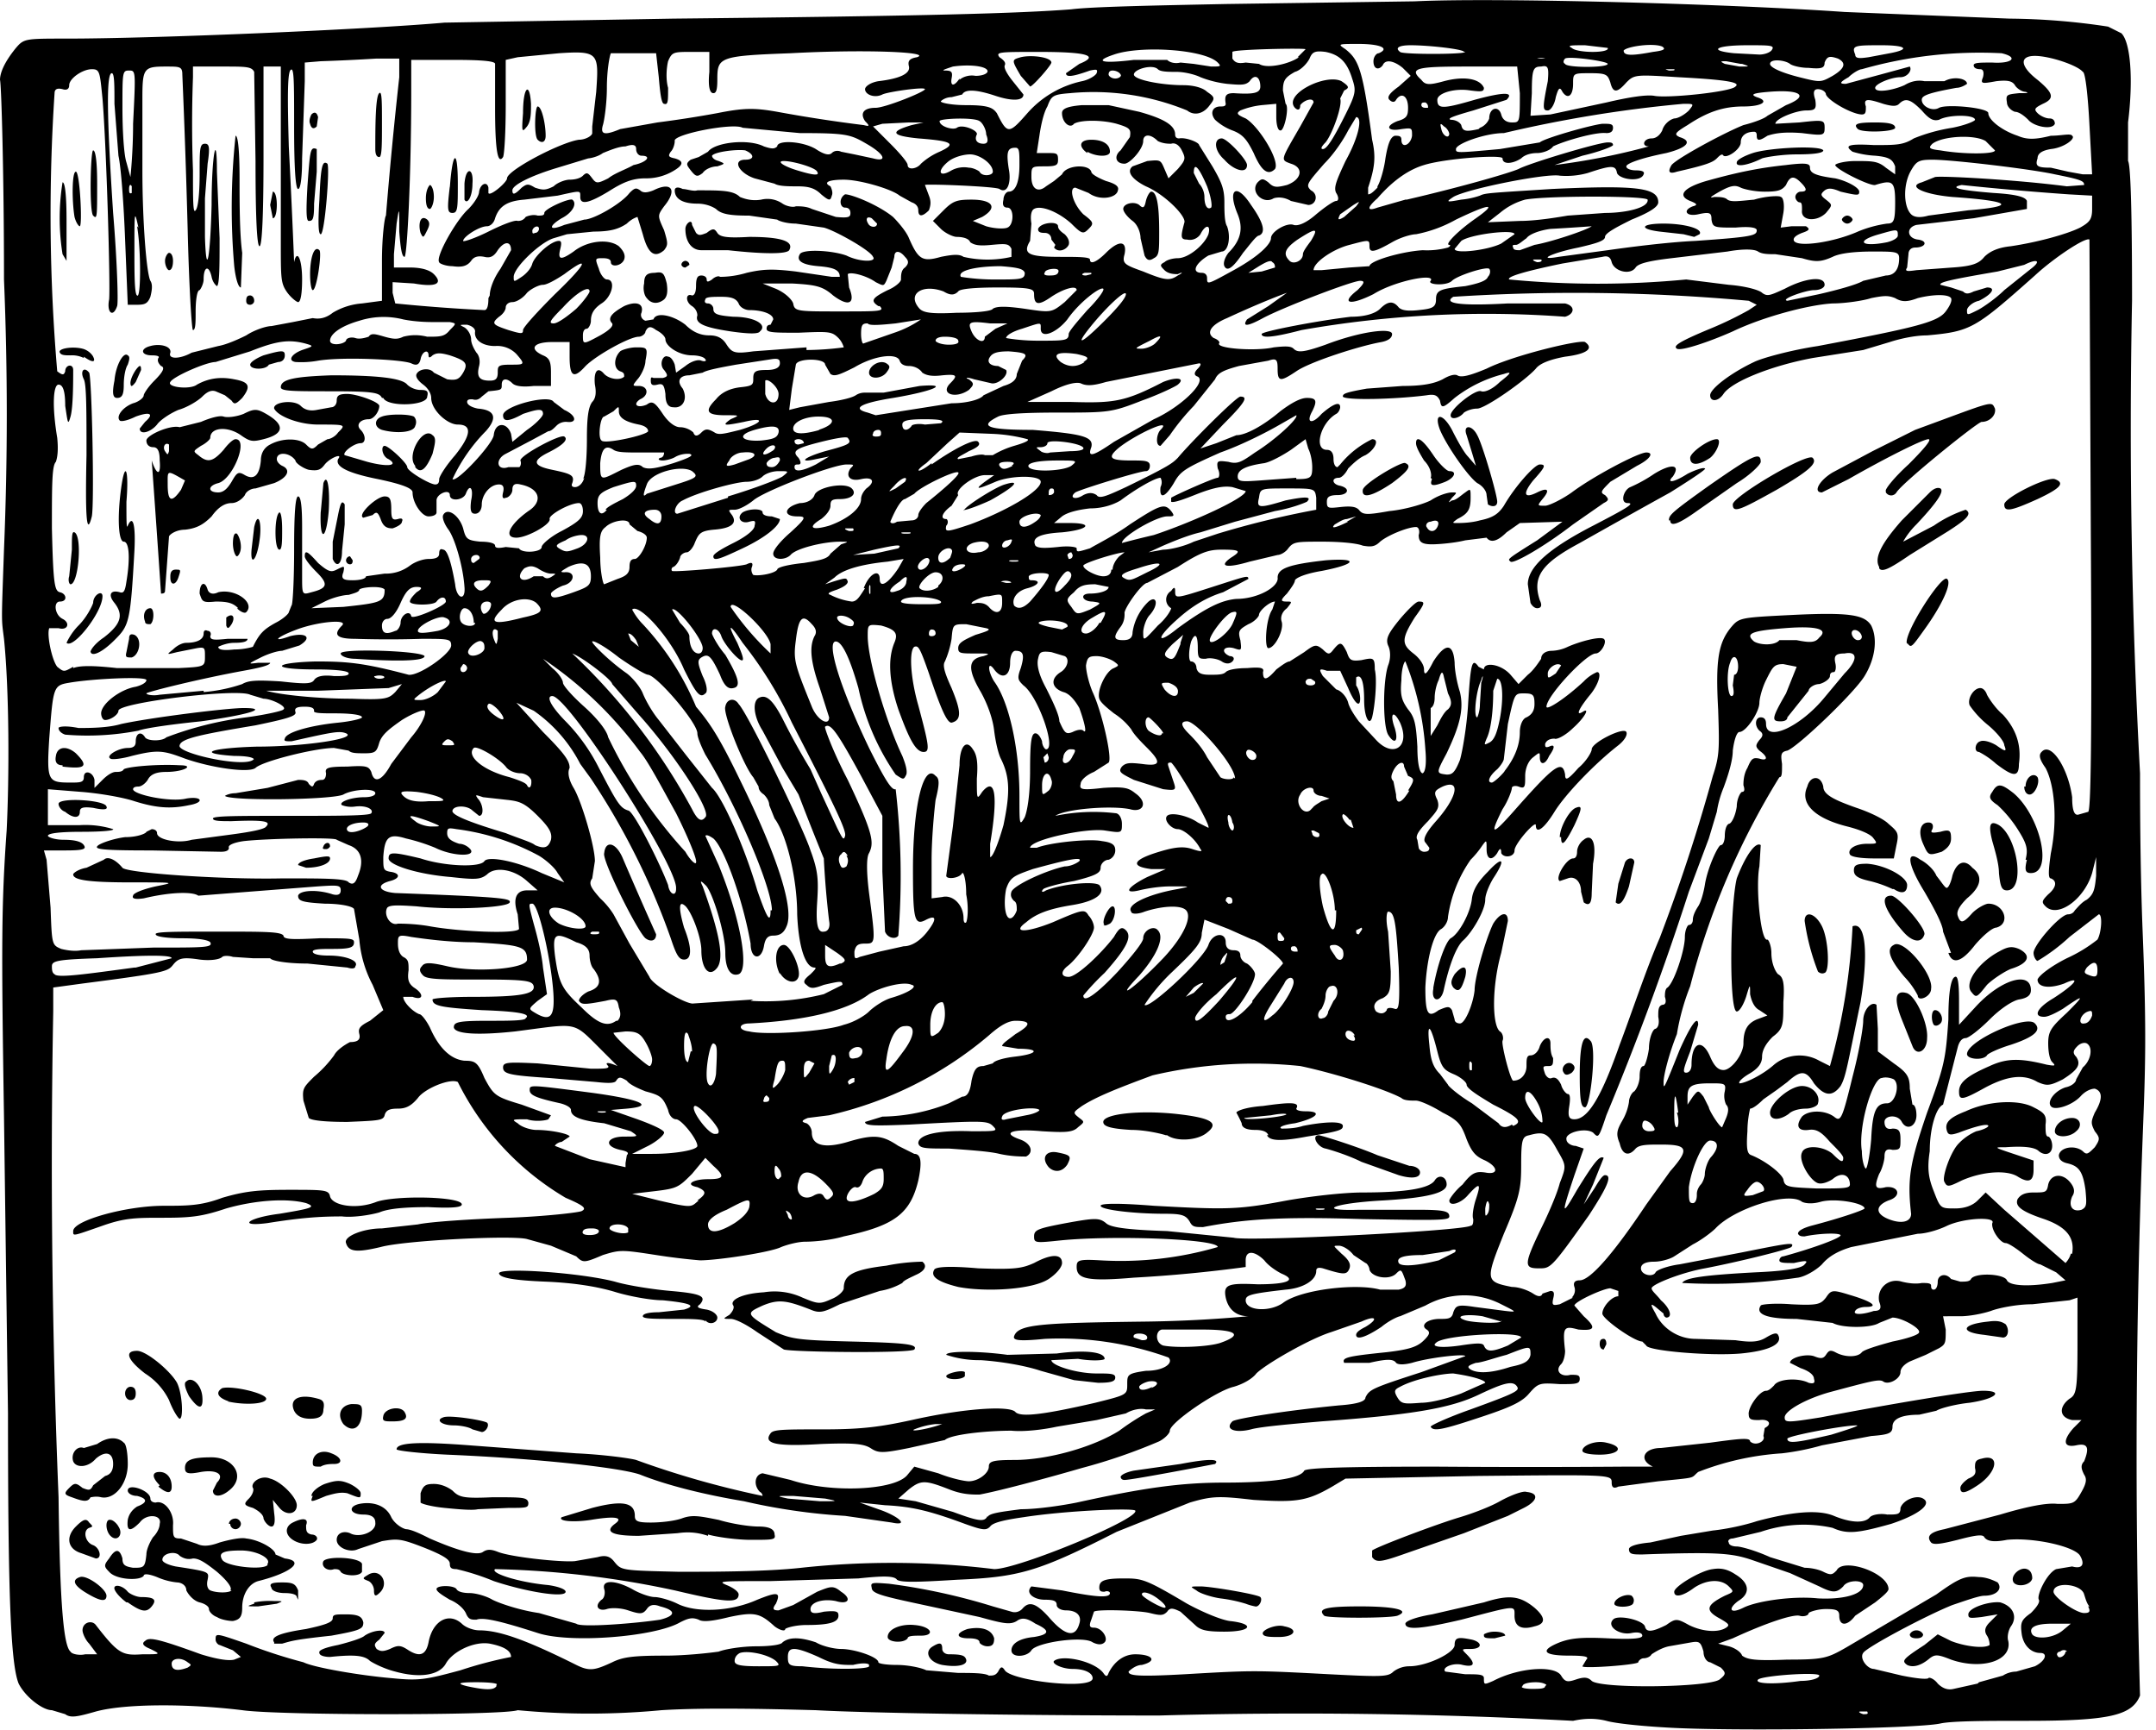 <?xml version="1.0" encoding="utf-8"?>
<svg xmlns="http://www.w3.org/2000/svg" xmlns:svg="http://www.w3.org/2000/svg" version="1.1" viewBox="0 0 162 130">
	<title>Tommy Brock, a badger, digs at the base of a bank with his paws. A little further away a spade is lying against the bank.</title>
	<path d="M125.2 129.8c-1.8-.1-3.8-.3-4.5-.5-.8-.2-1.6-.2-2.5 0a383.1 383.1 0 0 0-31.1-.4c-10.8 0-22.4-.2-25.8-.4-3.7-.1-8.4-.2-11.6 0a57.2 57.2 0 0 1-10.8 0c-1 .4-18 .4-20.7 0-4.1-.5-8.8-.5-11 .1-1.4.4-1.9.5-2.3.2l-1-.3c-.7 0-2-1-2.5-2-.6-1.5-.8-6.7-.8-20.3L.3 83.9C.1 71.1.1 68 .5 62.4.7 58.4.7 51.9.3 48c-.2-1.6-.2-1 0-6.7A246 246 0 0 0 .3 21C.3 13 .1 6.3 0 6 0 5.5.3 4.7 1.2 3.6c.6-.7.7-.7 3.8-.7 6.8 0 22.8-.7 28.4-1.2l17.2-.3c19.3-.2 26-.4 29.9-.7C82 .5 87.3.4 92.2.3l14.1-.2c6.1-.3 23.8.2 32.3.8l12.4.5a51.1 51.1 0 0 1 7.4.6l1 .5c.7.7.9 3.5.5 6.7v2.9c.2.3.3 4 .3 10.5a482.3 482.3 0 0 0 .6 35.5c0 1.6 0 7 .2 12 .3 7.5.2 10.2 0 15.3a628.9 628.9 0 0 0-.2 42c-.6 1.5-2.3 1.9-8.5 1.9-2.8 0-5.6 0-6.5.2-1.8.4-15.8.6-20.6.3zm15.1-1.2h-.5c-.2 0-.1.1.2.2.3 0 .4 0 .3-.2zm-103-2c.2-.1-.4-.2-1.5-.2-1.4 0-1.5.1-.7.3 1.4.3 2 .3 2.2 0zm78.9 0s-.2-.2-.8-.2c-.5 0-1 .1-1 .3-.2.1.2.2.7.2.5 0 1 0 1-.2zm32.5-.2 1.8-.5c.3-.2.7-.3 1-.3l1.4-.4c.8-.4 1-1 .4-1-.7 0-1.3-.6-1.4-1.5-.1-.8 0-1 .7-1.5.4-.4.7-.8.6-1-.2-.3.6-2 1.3-2.3l1.2-.2c.7.2 1-.1.6-.8-.4-.7-3.5-1.4-5.5-1.2-1 .2-1.5.1-1.7-.2-.1-.2-.5-.2-2 .2-1.2.3-1.8.4-2 .2-.4-.5 0-.8 1-1l4.2-1.1c2-.6 3.5-.9 4.3-.8 1.2 0 1.3 0 1.8-.9.4-.7.4-1 .2-1.3-.2-.4-.3-.7 0-1 .4-1 .3-1.4-.6-1.2-1 .2-1-.4-.2-1.3l.6-.6h-.7c-1-.2-1-1-.2-1.6.5-.3.6-.6.6-4v-3.6l-.6.2-2.8.3c-1.2 0-2.6.3-3.1.5-.6.2-1.6.4-2.3.4H146l.2 1c0 1 0 1.1-.5 1.4l-1 .5-1.2.5c-.4.2-.7.5-.7.8 0 .5-.9 1-1.3.7-.3-.2-1 0-4 .8-1.8.5-3.4 1.4-3.4 1.9 0 .4.2.4 2.7 0 5.2-1 11.2-2 12.2-2 1.6 0 1 .6-1 .9-1 .1-2.2.4-2.5.6l-1.3.3c-1.3 0-2 .3-2 .9 0 .5-.3.6-1.6.7l-3.7.7a19 19 0 0 1-3 .6 21 21 0 0 0-6.3 1.4c-.6.5 0 .4-3 .7l-3 .4c-.4.2-.5 0-.5-.3 0-.6 0-.6-10-.5l-10 .2-1 .6c-1.9 1.1-2.7 1.2-5.9 1-2.6-.3-3.1-.3-4.8.2l-5.5 2.2c-5.9 3-7.3 3.4-12 3.6-3.2.2-4.2.2-4.5 0-.2-.3-1-.3-2.9-.1l-6.6.2c-3.8 0-4 0-3.3.3.5.2.9.5.9.7 0 .7-1 .6-4.8-.3a71 71 0 0 0-13.5-1.6c-.4.3 1.8 1 4 1.2.7.1 1.3.3 1.3.5 0 .5-3 0-5.4-.8a18 18 0 0 0-2.8-.9c-.4 0-.5-.1-.5-.4 0-.3-.4-.6-1.9-1.2-1.8-.7-2-.7-3.2-.5l-1.8.6c-.6.3-1.6-.1-1.6-.7 0-.5.5-.7 1-.5.7.4 2-.1 1.9-.8 0-.4-.3-.6-.9-.6-1 0-1.2-.6-.3-.8 1-.2 2 .1 2.4 1 .2.4.7.8 1.1.9.4 0 1.2.4 1.8.7 2.3 1 3.6 1.3 4 1 .3-.2.6-.2 1.1 0 1 .4 4.8.8 5.8.7l1.7-.3c.7-.2 1 0 1.3.4.5.6.6.6 4.8.7 2.4 0 6.5 0 9.2-.3a63.3 63.3 0 0 1 14.5.1c1.8 0 11-3.8 10.6-4.4-.2-.2-5.2 0-8.4.5-1.4.2-2.3.4-2.5.7-.3.3-.5.3-1.9-.2-2.7-1-4-1.3-6-1.4l-1.9-.2 1.4.5c1.5.5 2.4 1.3 1 1l-3.5-.5a46 46 0 0 1-7.6-1.1c-3-.5-5.8-1.2-7.8-2-1.4-.5-7.4-1.2-14.5-1.5-2.1-.1-3.8-.3-3.8-.4 0-.5 1.6-.6 5.5-.3l8 .6c2.2.1 4.2.4 4.5.5a69 69 0 0 0 9.5 2.7s0-.2-.2-.3c-.5-.5-.4-1.3.2-1.4l2.1.5c3 1 7.9.8 8.8-.4l.5-.6 1.8.5c1 .4 2 .6 2.3.6.7 0 1.5-.6 1.5-1.1 0-.4.3-.5 1.9-.5 2.6 0 6-1 7.9-2.2a18 18 0 0 1 2-1.3l.7-.3h-.7c-.4-.1-1 0-1.5.3l-2.2.5-3 .5c-.9.2-2.4.4-3.4.3-2 0-4.6.3-5 .7l-2.7.6c-2 .4-2.3.4-2.9 0-.5-.3-1.2-.4-3.7-.3-3.3.2-4.4 0-3.8-.8.2-.3 1-.3 4-.3 2.9 0 4.3-.2 6.6-.7 4-.9 7.4-1.1 7.8-.6.4.4 2.1.2 6-.7 2.4-.6 2.4-.6 2.4-1.4 0-.7 0-.8 1.4-1 1.4 0 2.1-.6 1.7-1a24.1 24.1 0 0 0-9.3-1.4c-2 .2-2.4.1-2.3-.2.3-.9 2-1 10-1.1a98.6 98.6 0 0 0 7.6-.4c-.9 0-1.5-.5-1.7-1.4-.2-1 .2-1.1 2.4-1 2.2 0 3-.3 1.8-.8-.4-.2-1-.6-1.3-1-.7-.7-1.4-.8-1.4 0v.5a105.7 105.7 0 0 1-8.4.8c-3.5.3-4.3.1-4.3-.8 0-.5.1-.6 1.8-.5a26 26 0 0 0 8.8-1c0-.6-7.7-.9-11.8-.5-1.9.2-2 .2-2-.3s.3-.6 2.4-1c2.2-.4 2.5-.4 3 0 .3.3 1.4.5 4.6.6l5 .5c1 .3 17.2-.5 17.8-.9.2 0 .2-.3.2-.5-.1-.2 0-.9.2-1.5.4-1.2.3-1.3-.6-.3-.5.6-1.4.9-1.4.4 0-.1.4-.7 1-1.2.7-.9 1-1 1.7-.9 1 .2 1-.4 0-.9-.7-.3-1-.6-1.4-1.6-.4-1.1-.6-1.4-1.8-2-.8-.5-1.7-.9-2-.9-.4 0-.9 0-1.1-.2-1.3-.7-5.2-1.9-7.6-2.4a33.4 33.4 0 0 0-11.1.7c-2.7 1-4.2 1.6-5.3 2.3-.7.5-.7.5-.2.9.4.3.4.3-.1.7-.4.4-1 .4-2.7.3-2.2-.2-3.1.1-1.7.6.9.3 1.1 1 .5 1.3-.3 0-1.1 0-2-.2-.8-.2-2.5-.3-3.8-.4-1.8 0-2.2 0-2.3-.4 0-.6 1.3-1 4-.9 1.9 0 2 0 1.6-.4-.4-.4-.8-.4-6.3-.1-2.6.1-3.3.1-3.3-.2l1.3-.4a14 14 0 0 0 5-1l1-.5c.4 0 .6-.4.7-1.2.2-.9.4-1.1.9-1.1l.7-.2c.1-.2.8-.4 1.6-.5 1.8-.2 2-.6.3-.6l-1.2-.2c0-.2.5-.5 1-.9 1.2-.7 1.2-1 0-1-.5 0-1.1.3-2 1.1a28.2 28.2 0 0 1-12 6l-1.6.2c-.5.2-.5.3-.1.4.2.1.4.4.4.7 0 1 1 1.2 2.7.7 2-.6 2.6-.5 3.8.3l1.2.6c.5 0 .6.6.3 2-.6 2.5-1.8 3.4-5.6 4.2-1 .3-2.3.4-2.9.4-.5 0-1.3.2-1.8.4-.8.4-4.8 1-6.1 1a47 47 0 0 1-3.3-.4c-2.6-.4-2.7-.4-4 0-1.4.6-1.5.6-2 .1l-1.9-.8-1.8-.5c-1.1-.3-9.2.1-11 .6-1.7.4-2.4.4-2.6-.3-.2-.5 1.3-1.1 2.7-1.1l2.7-.3c.9-.2 4-.4 6.8-.5 2.8-.1 5.3-.4 5.5-.5.4-.2.2-.4-1.2-1a20.9 20.9 0 0 1-8.1-8.7c-.6-.3-2.5.5-3 1.2-.5.6-.9.8-1.5.8s-.9.1-1 .5c-.1.4-.5.4-2.8.5-1.6 0-2.7-.1-2.9-.3l-.4-1.3c-.1-.9 0-1 .8-1.8a9 9 0 0 0 1.5-1.6c.2-.4.8-.8 1.2-1 .6 0 .8-.2.7-.6-.1-.4 0-.6.8-1l1-.8L28 74a8.8 8.8 0 0 1-1-3.4l-.4-2.3c-.1-.2-1-.4-2.2-.4-1.7-.1-2-.2-2-.6.1-.4 1.4-.5 2.6-.1.4.1.6 0 .6-.3 0-.4-.2-.4-1.7-.3a10020.6 10020.6 0 0 0-9 .7c-.4-.3-2-.3-4.1.2-.7.1-.9 0-.8-.2 0-.2.8-.5 1.7-.7 1.5-.3 1.5-.3-1.9-.3-3.3 0-4.3-.2-4.3-.6 0-.1.4-.4 1-.5l1.3-.6c.3-.3.9 0 1.4.6.3.4 7.6.9 12 .8 3.2 0 4.8 0 5 .3.3.2.5.1.7-.5.5-1.2.2-2-.7-2.3l-.9-.4c0-.2-5.3-.1-7 .1-.7.1-1.2.3-1.1.5 0 .2-.2.3-.6.3l-5.2-.1c-4 0-4.4-.1-4-.4.3-.2 1.2-.5 2-.6 1 0 1.6-.3 1.6-.4l.4-.2c.2 0 .4.1.4.3 0 .5 1.6.8 2.6.5l3-.4c1.5-.2 2.5-.4 2.6-.6.4-.4-.2-.5-2.6-.4-.8 0-1.4 0-1.4-.2s1.8-.2 5.9-.2c3.5 0 5.9 0 6-.2.2-.3-.4-.6-1.2-.5a2 2 0 0 1-1-.1c-.3-.2.6-.6 1.7-.6.4 0 .8-.1.8-.3 0-.4-1.7-.3-2.4.1-.8.4-8.5.5-8.9.1 0 0 .3-.2.8-.2l2.4-.4 2.3-.6c.3 0 .7 0 .8.3.2.2.3.3.4 0 .1-.2.3-.3.6-.3.2 0 .3-.2.3-.5-.1-.4.1-.5 1.6-.5 1.5-.1 1.6 0 1.8.4.2.9.8.7 1.5-.6l1.5-2c.7-.8 1.2-1.8 1-2-.1-.1-.9.2-1.7.7-1 .7-1.5 1.1-1.7 1.7-.2.7-.3.8-1.1.8-.6 0-1 0-1.2-.2l-1.1-.2c-1.4 0-5.4 1-5.9 1.5-.5.4-3.3 0-5.3-.7-1.6-.6-2-.7-4-.2-.7.2-1.5.3-1.6.2-.4-.2.6-.8 1.3-.8.5 0 .6-.2.6-.5 0-.6.4-.8.7-.3.2.3 1.3.3 1.6 0a26 26 0 0 1 6-1.5c1.5-.2 2.8-.5 2.8-.6.3-.2-.9-.8-1.5-.8l-1-.3c-1-.5-9.9.6-9.9 1.2 0 .3-.6.7-1 .7-.2 0-.3-.3-.3-.5 0-.7 1.4-1.8 2.6-2 .4-.1.8-.3.8-.5 0-.3-4.1-.1-5.8.2-1.2.2-1.2.3-1.5 4.2-.2 3.2-.1 3.3 1.6 3.3.7 0 1 0 1-.4 0-.6.7-.4.8.2v.6l.6-.6c.3-.3.7-.6 1-.6.2 0 .5 0 .6-.2.3-.2 2.6-.4 4.2-.3 1.2 0 .3.5-1 .5-.8 0-1.2.2-1.4.6-.2.3-.5.5-.7.5-.3 0-.4.1-.4.2 0 .4 2.8 1 4 .7 1.2-.2 1.4.3.2.5-1.4.3-2.5.2-4.1-.3-.9-.3-2.7-.6-4-.7l-2.5-.2v2.7H6a7 7 0 0 1 2.5.3c.1.1-.7.2-2.4.2-1.5 0-2.5.1-2.5.3 0 .1.5.3 1.2.3s1.3.1 1.5.4c.2.3 0 .4-1.4.4H3.3l.2.7.3 3.6c.1 2.8.1 2.8.8 3.1.4.1 1 .2 1.5.1l5.4-.2c3.9 0 4.5 0 4.3-.4-.2-.2-1-.3-2.1-.3-1 0-2-.1-2-.3-.1-.2 1.5-.2 4.6-.2 3.6 0 4.8 0 5 .3 0 .3.7.3 2.7.2 2.3 0 2.6 0 2.6.3 0 .4-.3.5-1.6.5-.8 0-1.5 0-1.5.2s.5.3 1.2.3c1.3 0 2.3.4 2 .8 0 .2-.3.2-.6.1l-3-.3c-1.5 0-2.7-.2-2.8-.4L19 72l-1.5-.1c-.3-.1-.7-.1-.8 0-.2.2-.9.3-1.7.2-1.3-.2-1.6-.1-2 .4-.4.5-.6.6-6.8 1.4l-2.2.3V76a618.9 618.9 0 0 0 .4 36.5c.1 8.3.4 11.2.9 11.6.1.2.7.3 1.1.2h.9l-.6-.8c-.3-.3-.5-.8-.5-1 0-.6.7-.8 1-.4 1.7 2.2 2 2.3 3.5 2.2 1.4 0 1.4 0 .6-.4-.5-.2-.7-.4-.4-.6.3-.3.9-.2 4.2 1 1.3.4 2.1.5 2.5.4l.5-.2-.6-.5-1-.4c-.1 0-.3-.2-.3-.4 0-.5 0-.5 2.3.3a37.9 37.9 0 0 0 4.3 1.4c.8.4 4.3 1 6.7 1.2 2 .2 2.5.1 5.1-.6a31 31 0 0 1 3.8-1c0-.5-.6-.8-1.6-1-1.2-.2-2.8.6-3.3 1.5s-2 1.1-3.8.6c-.8-.2-1.6-.6-1.9-.8-.4-.4-1.1-.5-3-.3-.4 0-.8-.1-.8-.3-.1-.2.4-.4 1.4-.6.8-.2 1.8-.5 2-.7.6-.4 1.5-.5 1.5-.2l-.4.5c-.4.3-.4.4-.2.7.3.2.5.2 1 0 .6-.3.8-.3 1.4.1.8.5 1.3.4 1.5-.6.3-1.6 1.5-2.3 2.5-1.4.3.3.9.5 1.3.5 1.5 0 3.5.7 7.3 2.6 1 .5 1.4.4 2.7-.2.8-.4 1.6-.5 4-.5 1.5 0 3.3-.2 4-.3.5-.2 1.8-.4 2.8-.4 1 0 1.9-.1 2-.3.5-.4 1.3-.4 2.5 0 .5.3 1.4.5 1.9.5 1 0 2.8.6 2.8 1 0 .1.6.2 1.4.2.8 0 1.8.2 2.2.4l2.4.2c1 0 2 0 2.3.2.3 0 .5 0 .7-.3.2-.4.3-.4.5-.1.5.8 6.6 1.5 6.6.6 0-.4-.6-.7-1.5-.7-.8 0-1.6-.4-1.4-.6.6-.5 3 0 3.7.9.2.3.3.3.4 0 .4-.8 1.1-1.4 2-1.4 1.3 0 1.7.5.5.8-.4 0-.8.3-1 .5 0 .3.6.4 4.2.2 5.2-.3 5.2-.3 10.9 0 3.9.2 4.4.2 4.8-.2a2 2 0 0 1 1.2-.4c1.3 0 3.4-1 3.4-1.6 0-.6.3-.6 1.3-.4.8.2.8.7-.1.7-.7 0-.7 0-.3.4.7.7.6 1-.3.8-.7-.2-1.6.2-1.3.5l1.5.2c1 0 1.4 0 1.4.3 0 .5 0 .5.7.2 1.9-1 4.6-1.2 5.1-.4.3.5.5.5 1.1.3.6-.2.9-.2 1.2.1.7.6 8.7.5 9.6-.1.5-.4.5-.5.1-.9l-.8-.4c-.2 0-.5-.3-.5-.8-.2-.7-.3-.8-.9-.7l-1.7.3c-.5.1-1 .4-1.3.6-.1.2-.4.3-.6.3-.2 0-.4.2-.4.3-.1.2-4.2.5-4.2.3l.3-.5c.2-.2 0-.3-1.3-.3-2 0-2.2-.4-.7-1 .8-.3 1.6-.4 3.6-.3 2 .1 2.6 0 2.6-.2s-.3-.3-.8-.2c-.9.2-1.9-.5-1.4-1 .3-.4 2.2 0 2.4.5.1.5.6.4 1.6-.1.7-.5.8-.5 1.7 0 1 .5 2.2.6 2.8.2.3-.2.2-.3-.5-.7-1.1-.6-1-1 .4-1.7.7-.3.7-.3.3-.7-.6-.6-1.7-.5-2.6.1-.8.6-1.5.8-1.5.3 0-.4 2-1.6 2.9-1.7.6-.1 1.1 0 1.7.4 1 .6 1.2 1.4.2 2-.8.6-.6 1 .4.5s3.7-.9 5.6-.7c1.9.1 3.4-.3 3.4-1 0-.4-1.2-.4-1.5.1-.5.5-.8.5-1.8 0l-2.2-1-2.9-1c-1.5-.5-2.6-.6-8.2-.4-.7 0-1 0-1-.4 0-.2.5-.4 1.6-.5l2.3-.5 2.4-.4c1-.1 2.4-.4 3.3-.7 2.6-.7 4.6-.9 5.8-.4 1.2.5 2.3.6 2.7.1.2-.2.8-.3 1.3-.2.8 0 1 0 1-.5.2-.6 1.2-1 1.7-.7.7.4-.3 1.2-2.4 1.9-2.5.7-3.3.8-4.4.3a10 10 0 0 0-5.4.3l-2.1.5c-.3 0-.4.2-.3.3 0 .2.3.3.6.3s1.4.3 2.5.8l2.6.8c.4 0 1 .1 1.4.3.6.3.7.2 1-.1.5-1 3.9.2 3.9 1.4 0 .2-.5.6-1 1l-1.5 1c-.6.8-1.2.8-1.2 0 0-.4-.2-.5-1-.5-.6 0-1.2.2-1.3.3 0 .2-.4.3-.7.2-.5-.1-2.4.5-5 1.7l-1.1.4.8.2c.4.1.9.4 1 .7.4.3 1 .4 3.4.3 2.7 0 3-.1 4.4-.9l6.8-4c1.8-1.3 2.2-1.4 3.2-1.3.6 0 1.2.3 1.4.4.4.5-.1 1-1 1-.4 0-1.5.4-2.4.7-2 .8-6.5 3.2-6.7 3.6-.3.4.3 1.2.8 1.2l2.1.5c1 .2 1.8.3 2 .2 0-.1.4 0 .7.4.4.4.8.5 1.2.4l1.8-.4zm-77.9-1.3c-1-.2-1.4-1-.7-1.4.5-.3.7-.3.7.2 0 .2.2.4.5.4 1 0 1.2.1 1.3.4.1.4-.6.6-1.8.4zm72.5 0c-.4-.3-.4-.4 1.3-1.5l1-.8 1 .5c1 .4 2.5.6 2.9.3 0 0 0-.4-.2-.7-.2-.3-.2-.6.2-1l.6-.6-1.2.2c-.9.1-1 .1-1-.2 0-.5 1.6-1 2.4-.9 1 .3 1.3 1.1.8 1.8-.2.3-.3.8-.2 1.1.3 1.5-2 2.2-4.3 1.4-1-.4-1.2-.4-1.6-.1-.7.6-1.3.7-1.7.5zM76 124c0-.5.6-.9 1.7-1 1.2-.2 1.2-.5.1-1-.6-.4-1-.5-1.4-.2-.5.3-1 .2-2.8-.3l-5.1-1.1c-2.3-.5-3-.7-3-1.1-.1-.4 0-.4 1.3-.3a46.5 46.5 0 0 1 7.8 1.7l1.4.4c.3.1.6 0 .8-.2.5-.6 1-.5 2 .6 1.2 1.4 2 1.6 2.3.5.2-.6-.2-1-1-1-.4 0-.7-.2-.7-.4 0-.3-.2-.4-.9-.4-.8 0-1.5-.5-1-1l2.3.3c2.5.5 3.6.6 3.6.2 0-.1-.2-.2-.4-.1-.2 0-.4 0-.4-.3 0-.5.3-.7 1.8-.7 1.4 0 1.6 0 4.8 1.9 1.1.6 2.5 1.2 3.2 1.3 1.9.2 1.7.8-.4.8-1.3 0-1.8-.1-2.2-.5l-1.1-1c-.6-.3-.8-.3-1 0-.3.3-.5.3-1.3.1-.8-.2-4-.3-4.2-.1l-.2.6c-.2.5-.1.6.2.6.6 0 1.1.8.8 1.1-.2.2-.5.2-.9 0-.7-.5-4.2 0-4.6.6-.3.5-1.5.6-1.5 0zm11.1-3.8c-.6-.5-1.3-.7-1.3-.4 0 .2 1.4 1 1.7 1 .2 0 0-.3-.4-.6zm-66.5 3.2c-.3-.4.4-.7 2.4-1 1.4-.3 2-.5 2-.8 0-.3.2-.3 1-.3 1 0 1.2.2 1.3.6 0 .5-.2.6-2.4 1-2.8.3-3 .4-3.7.6h-.6zm53 0c0-.2-.3-.3-.8-.3-1 0-1-.4-.1-.7 1-.2 1.8 0 2 .7 0 .4-.1.6-.5.6-.3 0-.6-.2-.6-.3zm-6.9-.4c0-.6 1-1 2-.9 1.3.1 1.6.8.5.8-.5 0-1 0-1 .2-.3.4-1.5.3-1.5-.1zm-26.3-.3c-2.8-.9-4.1-1.2-4.6-1-.4 0-.6 0-.8-.5-.2-.4-.7-.8-1.2-1-.5-.3-1-.6-1-.8 0-.3 1.3-.3 1.5 0 .1.2.5.3 1 .3.4 0 1.2.2 1.7.5.6.3 2.1.8 3.5 1l2.8.8c.3.3 4.3 0 6.3-.3 1.2-.3 1.2-.7 0-1-.5-.2-.8-.1-1 .2-.3.4-.5.4-1.4.1-.6-.2-1.3-.2-1.6-.1-.6.2-1-.2-.4-.7.2-.1.3-.5.2-.8-.2-.7.8-.7 2.1 0 .5.3 1.3.6 1.7.6.3 0 1.1.2 1.7.5 1.4.7 4 .6 6-.3 1.5-.6 1.8-.6 1.4.3-.3.4-.2.5.2.5l1.1-.4 1.8-1c1-.4 1.2-.5 1.8 0 .8.5.6 1-.4.7-1-.2-1.9.1-1.9.6 0 .3.2.4 1 .2 1-.1 1.1 0 1.1.3 0 .5-.7.7-2.4.7-.8 0-1.5.2-1.6.3 0 .2-.4.1-.8-.2-1.1-1-1.5-1.1-3.4-.7-1.2.3-2 .4-2.3.2-.5-.2-.8-.1-1.4.2-1.9 1.1-8.3 1.6-10.7.8zm54.5.1c-.2-.3 1-.8 1.6-.6 1.1.2.8.8-.4.8-.6 0-1.1 0-1.2-.2zm16.6 0s.3-.2.8-.2c.4 0 .8.1.8.3l-.8.2c-.5 0-.8 0-.8-.2zm32 0c.1-.2.3-.3.5-.3s.4.1.5.3c0 .2-.2.3-.5.3s-.5-.1-.5-.3zm-37.9-.8c0-.2.8-.5 2-.7l3.9-.9c1.9-.6 2.7-.5 3.8.4.8.7.9 1.2 0 1.4-1 .3-1.5 0-1.5-.8s.2-.8-4 .3c-3 .7-4.2.8-4.2.3zm-89.3-.5c-.3-.1-.6-.4-.6-.6 0-.2-.3-.4-.7-.5-.4-.1-.8-.5-1-.9 0-.4-.4-.6-.7-.6a5 5 0 0 1-1.5-.4c-.5-.2-1-.3-1-.1-.3.4-2.1.3-2.6-.3-.4-.4-.4-.5 0-1 .5-.8.8-.7 1 0 0 .5.2.6.8.7.8 0 .9 0 1-1 0-.4.3-1 .5-1.3.3-.3.5-.7.5-1 .2-.7-1-.8-1.5-.1-.7.7-1 .7-.9-.2.1-.5.4-.8.7-1 .8-.3.8-.6 0-.8-.4 0-.7-.2-.7-.4 0-.6 1.7 0 1.7.6 0 .2.2.3.4.3.7-.2 1.4.8 1.3 1.7 0 .9 0 1 .6 1l1.2.4c.4.2.9.2 1.7-.1.7-.2 1.6-.4 2-.3 1 .1 2.2.8 2.2 1.2l.7.3c1.6.2.4 1.1-2 1.7-.7.2-1.2 1-1.2 2 0 .7-.2.9-.7 1-.3 0-.9-.1-1.2-.3zm1-2c.2-.2-.3-.8-1-1.4-1-.8-1.4-1-1.8-1-.4.1-.7 0-1-.2-.3-.4-1.3-.2-1.3.3 0 .2.5.4 1 .5 2.6.4 2.5.4 2.4 1-.1.4 0 .7.2.8.5.2 1.4.2 1.6 0zm2.8-2c.3-.4-.8-1-2-1-1.4 0-1.7.2-1.4.7.3.5 3 .8 3.4.4zm79.4 3.9c-.5-.5 0-.7 2.7-.7s3.8.3 2.8.7c-.6.2-5.3.2-5.5 0zm-90-1c-.4-.3-.8-.7-.9-1-.1-.4.6-.3 1 .2.2.2.7.4 1 .4 1 0 1.2.2.8.7-.4.5-.8.4-1.8-.3zm9.6 0a6 6 0 0 1 1.5-.1c.7 0 .7 0 .2.2l-1.4.2c-.9 0-.9 0-.3-.2zm74.5.1a11 11 0 0 0-1.9-.4c-.7-.1-1.6-.4-1.8-.6-.5-.3-.5-.3.3-.3s4.3.6 4.5.8c.2.2-.1.8-.4.7a4 4 0 0 1-.7-.2zm27.7 0c0-.4.9-.8 1.3-.6.2.2.2.4.1.6-.2.3-1.4.3-1.4 0zm-114.8-.8c-1-.6-1.1-1-.5-1.2.5-.2 2 .9 2 1.4 0 .5-.5.4-1.5-.2zm15.8.3c0-.2-.4-.3-.9-.3-.6 0-1-.2-1-.4-.2-.3 0-.4.8-.4s1 .1 1.2.6v.7l-.1-.2zm5.8-.5c0-.3-.2-.6-.4-.7-.5-.2-.5-.2 0-.5.9-.5 1.6.7.8 1.4-.3.3-.4.2-.4-.2zm123.2-.6c-.3-.5.5-1.2 1-1 .3.1.4.4.4.7-.1.5-1.1.7-1.4.3zm-125.7-.8c-.1-.2-.3-.2-.5-.2-.5.2-1-.2-.8-.6.3-.4 2.7-.3 2.9.2v.6c-.2.4-1.4.3-1.6 0zm77.5-1v-.6c.4-.3 4.9-2 6.6-2.5 1-.3 2.3-.8 3-1.2.9-.5 1.8-.8 2-.7 1 .1.8.7-.2 1.2l-1.2.6-3.3 1.3-4.6 1.6c-1.7.6-2 .6-2.3.2zm-97-.4c-1-.3-1.2-1.2-.4-2 .6-.6.8-.6 1-.3.3.3.3.3 0 .4-.5.2-.3 1.1.3 1.3.5.2.7 1 .2 1l-1.1-.4zm15.9-1c-.6-.4-.6-1 0-1.3.8-.4 1.2-.3 1 .2 0 .4 0 .6.4.7.3 0 .5.2.4.4-.3.4-1.2.4-1.8 0zm-13.7-.3c-.4-.4-.4-1.3 0-1.2.2 0 .5.3.6.5.4.6-.1 1.2-.6.7zm44.9 0c-.9-.3-1.6-.3-2.3-.2l-2.9.2c-2 0-2.6-.3-1.8-.9.7-.5 0-.6-1.8-.3-1.3.2-2.5.1-2.2-.2l2.3-.7c2.3-.6 3.2-.4 3.2.6 0 .4.2.5 1.2.5.7 0 1.7-.1 2.3-.3.8-.3 1.3-.2 2.8.1 1 .3 2.3.5 3 .5.8 0 1.2.2 1.2.6.1.4-.1.4-1.8.4-1 0-2.5-.2-3.2-.4zm-36-.9c0-.2.2-.4.5-.4.2 0 .4.2.4.4s-.2.4-.4.4a.4.4 0 0 1-.4-.4zm2.6-.4c0-.3-.4-.6-.8-.8-.7-.2-.7-.3-.3-.7.3-.3.4-.7.3-.8-.2-.4.6-1 1.3-.7.8.2 2 1.4 2 2 0 .7-.8.8-1.3.2l-.5-.6.1 1c.1.7 0 1-.2 1s-.5-.3-.6-.6zm13.6-.8c-1-.1-1.7-.3-1.8-.4v-.7c.2-.6.4-.7 1-.7.5 0 1 .2 1.4.5.5.5.8.6 3 .5 2.3 0 2.6 0 2.7.4 0 .4-.1.4-1.5.4l-2.3.1c-.4.1-1.5 0-2.5-.1zm-28-.8c-.6-.2-.6-.3-.2-.7.4-.4.5-.4 1 0 .5.2.6.2.8-.2l.9-.7c.4-.1.6-.4.6-.9 0-.9-.6-1-1.3-.4-.6.7-1.5.7-1.7.2-.2-.6.3-1.2.8-1l1-.3c.7-.5 1.5-.6 2-.1.2.1.3.9.3 1.6 0 1.5-1 2.7-2 2.5-.4-.1-.7 0-.8 0-.2.4-.6.3-1.4 0zm18-.1c0-.3.5-.7 1-.9.9-.3 1.2-.3 1.9 0 .4.2.8.5.8.7 0 .4 0 .4-1 0-.5-.1-.9 0-1.6.2-1.2.5-1.2.5-1 0zM16 112l.3-.6c.6-.6 0-1-1.2-.8-1 .2-1.2.1-1.2-.3 0-.6.5-.8 2-.8 1.7 0 2.6 1.5 1.3 2.5-.6.5-1.2.5-1.2 0zm-4-.4c-.6-.6-.6-1 0-1 .5 0 .9.4.9 1.1 0 .6-.4.5-1 0zm135.3.2c0-.2.3-.5.6-.7.5-.2.6-.4.5-.8 0-.4 0-.6.5-.7 1.4-.4 1.2 1-.3 2-.9.6-1.3.7-1.3.2zm-123.8-1.9c0-.7.7-1 1.4-.7.8.3.9.8.2.8-.2 0-.7 0-1 .2-.5 0-.6 0-.6-.3zm12-2.5c-.3-.2-1-.3-1.4-.3-.9 0-1.4-.4-.8-.6.4-.2 3 .2 3.3.4.2.2-.1.7-.4.7l-.7-.2zm-9.7-.4c-.5-.7-.2-1.4.6-1.5.6 0 .8 0 .8.5 0 1.3-.7 1.7-1.4 1zm3-.6c.1-.6 1.3-.8 1.6-.3.3.5 0 .7-.9.7-.6 0-.8 0-.7-.4zm-16.1-1.2a5 5 0 0 0-1.8-2c-1.3-1-1.6-1.7-.6-1.7.7 0 2.5 1.5 3 2.4.4.8.5 2.7.2 2.7-.1 0-.5-.6-.8-1.4zm9.4.8c-.4-.9.4-1.3 1.8-.9.4.1.5.3.4.8 0 .5-.3.7-1 .7-.6 0-1-.2-1.2-.6zm-7.9-1.1c-.3-.6-.4-1-.2-1.1.4-.4 1.1.2 1.2 1.1.1 1.1-.3 1-1 0zm3 .4c-.9-.3-1-.7-.5-1 .8-.2 3.3.4 3.3.8s-1.6.5-2.9.2zm-7.8-.6c0-.3.2-.5.4-.5.3 0 .4.2.4.5s-.1.5-.4.5c-.2 0-.4-.2-.4-.5zm71.3-1-2.5-.7c-1.2-.4-3-.7-4.5-.8a7.8 7.8 0 0 1-2.6-.4c0-.3 2.4-.3 4.6 0l3.7-.1c2.2-.3 3.6-.1 3.6.4 0 .1-.8.2-2 0l-2 .1c0 .4 1.9 1 3.4 1 1 0 1.4 0 1.4.3s-.3.4-1.3.4l-1.8-.2zm-9.6-.3c0-.2 1.2-.5 1.4-.3v.3c-.2.3-1.4.3-1.4 0zm-12.2-2-2-1.3c-.7-.5-1.6-1-2-1-.6 0-.6 0-.1-.3.2-.2.4-.5.3-.7-.3-.4.6-.9 2.3-1a5 5 0 0 1 2.9.4c1.2.5 1.3.5 2.2.1.5-.2.9-.6.9-.8 0-1 .7-1.4 3.2-1.7a15 15 0 0 1 2.7-.3c.4.3.2.7-.5 1-.4.2-.9.4-1 .6a5 5 0 0 1-1.7.6l-3 1c-1.2.6-1.5.7-2.2.4-1.8-.7-2.4-.8-3.6-.3-1.3.6-1.3.6 1 2 1.2.5 1.6.6 5.7.7 4 .1 5 .2 4.7.6-.3.3-9.1.2-9.8 0zm90.2-1.1c-1.9-.2-1.7-.8.3-1 .7-.1 1 0 1.3.2.3.4.2 1-.2 1l-1.4-.2zm-96.1-1c-.1-.2-1.2-.2-2.4-.2-1.4 0-2.3 0-2.3-.2s.5-.3 1.2-.3l1.9-.2c1-.3.4-.5-1.6-.7-.9 0-2.5-.3-3.5-.6-1.3-.4-3-.7-5.3-.8-2.5-.1-3.4-.3-3.5-.6-.2-.5 6-.1 8.7.6 1 .3 3 .6 4.2.7 2.3.2 2.7.4 2.2 1-.3.2-.2.3.5.4.5.1.8.4.8.6 0 .4-.6.6-.9.2zm19-2.6c-1.6-.4-2.1-.8-1.8-1.3.1-.2 1-.3 3.3-.1 2.8.1 3.3 0 4.2-.4 1.3-.7 2.1-.7 2.1 0 0 .3-.4.8-1 1.2-1.2.8-4.7 1-6.8.6zM5.5 92.5c0-.8 4-1.9 6.8-1.9 1.8 0 2.8 0 4.4-.6 1.7-.5 2.7-.6 5-.6 2.7 0 3 0 3.1.5.2.7 2 1 3.5.4 1.5-.5 6.4-.4 6.4.2 0 .2-.6.3-2.5.2-1.7 0-3 .1-3.7.4-.7.2-2 .4-2.8.3-1.7 0-3.1.1-5.6.5-2.3.3-1.5-.4.9-.7 2.4-.4 2.8-.5 2-.8-1.5-.4-3.9-.2-6 .4-1.8.6-2.6.7-4.7.7s-2.9 0-4.6.6c-2.3.8-2.2.8-2.2.4zm83.9-.7c-.3-.5-.6-.6-1.9-.6-2.3 0-4.8-.3-4.8-.6 0-.2 1.5-.2 4 0 5.5.3 6.3.3 10-.4 1.7-.3 4.2-.6 5.7-.6 3.2 0 5-.3 5.4-.9.3-.5.9-.3.9.3s-1.3 1-4.8 1.2c-3.7.2-5.1.8-1.8.7h4.4c2 0 2.4.1 2.4.5 0 .3-.7.3-6.5.2-6.1-.2-8.9 0-12 .6-.6 0-.8 0-1-.4zm10.2-1H99c-.2 0-.2.1.1.1.3 0 .5 0 .4-.1zm5.5-2.5-2.8-1c-1-.5-2.3-.9-2.7-1-.6-.1-1.1-1-.5-1 .5.1 3 .9 4.4 1.5l2.4.8c.4 0 .8.2.8.5 0 .4-.6.5-1.6.2zm-26.3-.6c-.6-.7-.2-1.3.7-1.1 1 .2 1 .3.7.9-.4.6-1 .6-1.4.2zm8.8-2.4c-.3-.1-1.5-.4-2.6-.4-1.7-.1-2.1-.3-2.1-.6 0-.6 2.7-.9 5.5-.6 2.7.3 3.2.7 2.3 1.4-.7.6-2.3.7-3 .2zm7.7 0c-.1-.3-.5-.4-1-.4-.7 0-1-.2-1-.5a9 9 0 0 0-.4-.8c0-.1.6-.4 2-.5 2.1-.3 2.8-.3 2.5.2 0 .1.2.2.7.2 1.3 0 .9.5-.8.9-.8.1-1.3.3-1 .4.3 0 1 0 1.6-.2 1.5-.3 3-.4 3 0 0 .3-.2.4-2.7.8-2.1.4-2.8.3-3-.1zm1.2-1.5c.4-.1 0-.2-1 0l-2 .2c-.1.2 2.3 0 3-.2zM22.4 65c0-.2.5-.4 1.2-.5 1-.2 1.2-.2 1.2 0 0 .4-.8.7-1.8.7l-.6-.2zm1.9-1.4c.1-.3.5-.4.5 0 0 0-.1.2-.3.2-.2 0-.3 0-.2-.2zM4.9 61c-.3-.1-.5-.4-.5-.6 0-.5 3.5-.3 3.6.2.1.2-.1.3-1 .1-.8-.1-1 0-1 .3 0 .5-.5.5-1.1 0zm-.2-3.5c-.4 0-.6-.2-.5-.7.1-.7.8-.8 1.5-.2 1 1 .7 1.2-1 1zm.2-2.3c-.3-.1-.5-.3-.5-.5 0-.1.5-.2 1.5 0 .8 0 2.2 0 3.2-.3 2.3-.5 8-1.2 9.2-1.2 2 0 .4.5-3.2 1-2 .2-4.2.5-4.7.7a20 20 0 0 1-5.5.3zm130.4 71.1c.8 0 1.4-.2 1.4-.4 0-.3-4.3 0-4.6.3-.3.3 1.1.4 3.2.1zm-121.2-1c.3-.2.3-.2 0-.4-.5-.4-1.2-.3-1.2.1 0 .5.4.6 1.2.3zm51.2-.2c0-.1-.4-.2-1.2 0-.9 0-1.4 0-2.6-.6-1.8-.8-2.3-.8-2.3 0 0 .6.1.7 1.1.7 2.6.3 5 .2 5 0zm-7-.3c-.6-.5-2.1-.8-2.7-.6-.2.1-.4.3-.4.6s.4.4 1.8.4c1.6 0 1.7 0 1.3-.4zm97-.7c0-.1-.3-.2-.5 0-.2 0-.3.2-.2.3.1.3.6 0 .6-.3zm-.3-1.6.6-.5h-1.4c-1.3 0-1.8.3-1.5.8.3.4 1.6.3 2.3-.3zm2-1.8c-.2-.2-.3-.6-.4-.9-.2-.8-2.3-1-2.3-.2 0 .4 1.7 1.6 2.3 1.6.4 0 .5-.1.3-.5zM74.2 114c.1-.3 1-.4 2.5-.6 1.3 0 3.2-.3 4.2-.5 5-1.1 7.8-1.5 11.1-1.5 3.6 0 5.7-.3 6-.9.2-.2 2.8-.3 10-.3a936.9 936.9 0 0 0 14 0h2.2c-1.1-.5-.7-1.4.6-1.4l3.7-.4c2.2-.3 3-.4 3-.1.4.4 1.2 0 1-.4l.1-.6c.6-.3.3-.7-.4-.6-.5 0-.8 0-.8-.4-.1-.5.8-1.8 1.3-1.8.2 0 .4-.2.6-.4.3-.5 1.8-.6 2.6-.2.4.1.5 0 .4-.3 0-.3-.4-.6-1-.8l-.8-.4c0-.4 1.2-.7 1.8-.5.5.2.7.2.9-.1.2-.3.3-.4.7-.2.7.4 1.7.4 2 0 .2-.2 1.2-.5 2.3-.8 1-.2 2-.5 2-.7.1-.3-1.3-1.1-2-1.1l-1 .4c-.6.4-2.8.4-3.5 0l-2.7-.3c-2.4 0-3.1-.4-2.7-1 0-.1 1.1-.2 2.3-.1 2 .1 2.2 0 2.6-.5.4-.6.5-.6 1.8-.2 1.7.5 2.2.9 1.2.9-.3 0-.7.1-.8.3-.2.3.5.3 1.4 0 .5 0 .6-.2.4-.7-.2-1 .7-1.8 1.7-1.5.4.1 1 .2 1.5.1.4 0 .7 0 .7.2 0 .1 0 .3.2.3s.3-.3.3-.6c0-.5.6-.7 1-.2l.7.2c.4 0 .7 0 .8-.2.3-.5 2.5-.4 2.7.1.2.4 1.5.5 3.4.2l1-.2-.7-.6-1.2-.6c-.2 0-.8-.4-1.3-.8s-1.1-.8-1.3-.8c-.4 0-1.1-1-1-1.5.3-.5-2.1-.4-3.4.2-.6.3-1.6.6-2.2.6l-5 1c-1 .3-1.7.7-2.2 1.3-.4.4-1.2.9-1.8 1a44 44 0 0 1-8.7.4c.2-.4 1.8-.6 5.5-.8 2.3-.1 3.5-.3 3.7-.6.3-.3.1-.3-.8-.1-.7 0-1.1 0-1.1-.2 0-.1.1-.3.3-.3 2.2-.6 4.4-1.4 4.3-1.6-.2-.2-1.8-.1-2.7.1-.2 0-.4 0-.5-.2 0-.2.3-.4 1-.6 2.3-.6 4-1.2 4-1.3 0-.4-2.2-.8-3.3-.5-.7.2-1.2.1-1.4 0-1-.8-5.1.5-6.5 2-.3.3-1.1.9-1.7 1.2l-1.4.9c-.3.2-1 .4-1.5.4-.7 0-1 .2-1 .5 0 .5.9.7 1.1.3.1-.2 1-.5 1.8-.6l4.7-.9c3.5-.7 4-.8 3.7-.4-.3.2-3.9 1.1-6.5 1.6-1.7.3-4 1.2-4 1.5 0 .2.4.5.7.9.7.6.9 1.3.4 1.3a.3.3 0 0 1-.2-.3l-.6-.5c-.4-.3-.4-.2 0 .5.5 1.1 1.7 1.9 3 1.9l3 .1c1.3.2 1.8.1 2.3-.2.5-.3.8-.4.9-.2.4.7-.7 1.2-2.8 1.4-2.3.2-7-.2-7.1-.6l-.3-.3c-.6 0-3-1.7-3-2.1 0-.5.7-1.3 1.2-1.3V97l-.6-.2c-.5 0-2.7 1-2.7 1.3l.7.8c1 .9.8 1.1-.4 1-1.1-.3-1.2-.2-1 1.6 0 .3-.1.8-.3 1-.5.5 0 1 .7.8.5 0 .7 0 .7.3 0 .4-.3.4-1.5.4-1.5-.1-1.6-.1-2.3.7-.5.6-1.3 1-3.4 1.7-3 1-3.8 1.2-4 .8 0-.1 1.3-.7 3-1.3 3.3-1.2 3.7-1.4 3.5-1.7-.3-.5-1-.3-2.9.6-2.1 1-4.9 1.5-11.8 2-2.3.2-4.6.4-5.3.6-1.2.3-2 0-1.4-.6.2-.2 3.9-.8 8-1.2 1.4-.1 2-.3 2-.6.3-.6.5-.7 4.2-1.9l3.3-1.2c0-.2-2.7.1-4 .5-.8.2-1.1.1-1.2 0-.2-.3-.7-.3-2 0h-1.9c-.2-.4.3-.5 3.2-.8 1.7-.2 2.3-.4 2.8-.9.4-.4.5-.6.2-.8-.5-.3 0-.8 1-.8.6 0 .9 0 1-.5.2-.5.3-.6 1.6-.4l2.3.3c.9.1.9.1-.3-.5a6 6 0 0 0-5.7.1l-1.9.8c-.1 0-.8.3-1.4.8-1.2.8-1.9 1-1.9.6 0-.2.3-.4.7-.6 1-.6.8-.9-.3-.4l-2.3.8c-1.6.5-4.9 2.4-5.6 3.1-.3.4-1 .8-1.7 1-1.3.3-4.8 2.7-4.8 3.3 0 .2-.4.6-.8.8a42.2 42.2 0 0 1-5.8 2c-2.4.7-6.1 1.7-7.7 2-.6 0-1.3 0-2.3-.4-1.8-.7-2.1-.7-3 0l-.8.7 1.3.2 2.8.8c1.9.7 2.4.8 2.6.3zm10-3c0-.2.5-.4 1-.5l3.5-.5c2.1-.4 3-.4 2.6 0 0 0-6.2 1.2-6.8 1.2-.2 0-.3-.1-.3-.3zm34.7-2c0-.4 1-.8 1.8-.6 1.4.3 1 .9-.5.9-.7 0-1.3-.1-1.3-.3zm1.3-8c0-.3.1-.4.3-.4.1 0 .2.1.2.4l-.2.4c-.2 0-.3-.2-.3-.4zM62 112.6l-2.4-.2c-1.3 0-1.3 0-.4.2l2.4.2c1.4 0 1.4 0 .4-.2zm75.6-4.8c1.3-.4 2.2-.7 1.9-.7-1 0-5.2.8-5.2 1 0 .4.7.3 3.3-.3zm-66.8-.8h-.5a6 6 0 0 0-1.6.4c-.4.2 1 0 2.1-.4zm39-2.3 1.8-.8c0-.2-1-.5-2.4-.7-.8 0-2.9.4-4 1-.4.2-.5.3-.2.8s.5.5 1.8.4c.8 0 2.2-.4 3-.7zm-23.3-.4c.7-.3.5-.6-.2-.5-.4.1-.7.3-.7.4 0 .3.4.3 1 0zm27-1.6c1-.2 1.4-.4 1.5-.9 0-.7 0-.7-1.8 0-.8.2-1.9.6-2.3.6-.6.2-.7.3-.4.5.5.3 1.5.3 3-.2zm-.2-1.6 1-.6c0-.5-5.9-.2-6.4.4-.4.3.4.4 1.8.2 1.3-.2 1.7-.2 1.8 0 .2.5.6.5 1.8 0zm-21.6-.2c1.7-.6 1.3-1-1.4-1h-3c-.5.1-.5 1 .1 1.2 1 .2 3.4.1 4.3-.2zm-5.5-.4c0-.2-.3-.3-.6-.3s-.5.1-.4.3l.6.2c.2 0 .4 0 .4-.2zm26.6-1.2-1.4-.4c-1.3-.2-2.2 0-1.3.3.6.2 3 .3 2.7 0zm-16.4-1.4c1.3-1 5.5-1.5 7.3-1h1.4c.5-.1.6-.3.5-.7-.3-.8-.3-.9-.7-.5-.5.5-1.8.3-2-.3 0-.2-.2-.5-.3-.5l-.9-.6c-.3-.4-.8-.7-1.1-.7-.5 0-.4 0 .2.6.6.5.7.8.6 1.1-.2.5-.4.5-2 0-.4-.1-.5 0-.5.2 0 .7-1 1.3-2.3 1.4-2.6.3-3 .4-3 .8 0 .8 1.8.9 2.8.2zm21.7-.4c.2-.2.3-.5.2-.8-.1-.3 0-.5.4-.5.8 0 2.6-2.1 5-5.7l1.8-2.5c1.5-1.7 1.3-2-.7-2-1 0-1.6 0-1.9.3-.5.6-1 .5-1.2-.4-.3-.7-.2-1 .2-1.7a4 4 0 0 0 .5-1.4c0-.3.2-.7.4-.8.2-.2.4-.7.4-1.1 0-.5.1-.8.3-.8.1 0 .3-.6.4-1.3 0-.8.3-1.5.5-1.5.2-.1.3-.4.2-.9 0-.5 0-.8.3-.9.3 0 .3-.3.2-.6 0-.2 0-.6.2-.7.5-.4 1.3-2.8 1.3-3.8 0-.5.2-.9.3-.9.2 0 .3-.2.3-.4 0-.3.2-.7.4-1 .2-.3.4-1 .5-1.6.2-1.3 1-3 1.2-3 .2 0 .3-.4.3-.7 0-.4.1-.8.3-.9.2 0 .5-.6.6-1.3 0-.6.3-1.1.4-1.1.2 0 .2-.2.1-.5 0-.2 0-.8.3-1.3.3-.7.4-.8.9-.7.6.2.7-.1 0-.6-.3-.3-.3-.4 0-.8.3-.3.3-.5 0-.7-.4-.4-.3-1 .1-1 .3 0 .4.2.4.5 0 1.4 2.6.2 4.4-2l1.5-1.8c1-1 1-1.7 0-1.5-.7 0-.8.2-.7.7.1.4 0 .7-.1.7-.2 0-.3.1-.3.3 0 .2-.4.5-.8.6-.4 0-.8.3-.8.5l-.8 1-.8 1c0 .2-.2.3-.5.3-.7 0-.7-.2.4-2.1l.8-2-1-.2c-.7 0-.8.2-1.3 1.2-.3.6-.5 1.4-.5 1.7 0 .7-1 2.2-1.5 2.2-.2 0-.4.6-.5 1.4 0 .8-.4 2-.7 2.8a8 8 0 0 0-.5 1.8l-.6 2-1.5 4a217.6 217.6 0 0 1-6.2 16.8c-.6 1.8-.6 1.7-1 1.3-.6-.4-2.1 0-2 .5 0 .3.4.5.7.5l.6.2-.7 2c-1 3-1 3.2.2 1.1 1.3-2.1 1.7-2.6 2-2.4l-.8 2-.7 1.5.8-1.2c.3-.5.6-1 .8-1 .6 0 .1 1-1.2 3-2.9 4.1-2.9 4-3.8 4-1.1 0-1.1-.3.2-3 .5-1 1.2-2.6 1.4-3.4.5-1.3.5-1.3-.2-2.5-.7-1.3-1-1.4-2.1-1.1-.5.1-.6.3-.6 2.2 0 1.8-.1 2.4-1.3 5.2-1.4 3.5-1.4 3.6.6 4 .6 0 1.3.3 1.6.5.3.2.6.3.7 0l.6-.2c.3 0 .3.2.2.6-.1.5 0 .5.5.4l1-.5zm-10-2.8 1.2-.6c.2-.2 0-.3-.4-.1l-2 .3c-1.5 0-2 .2-1.8.6.2.3 1.4.2 3-.2zm47.6-.5c.2-1.2-.4-2-2.1-2.6-1.8-.6-2.2-1-2-1.5.2-.3.5-.5 1.2-.5.9 0 1 0 1.1-.6.2-.8 1.1-.9 1.7-.1.3.4.3.7.1 1-.3.7 0 1.2.7 1 .4-.2.4-.4.3-1.5-.2-1.4-.5-1.8-1.4-2-.4-.1-.6-.3-.6-.6.1-.6 1.2-.8 1.8-.3.3.3.4.2.9-.3.4-.6.4-.7 0-1.2-.3-.6-.3-.7 0-1.4.6-1 .6-1.6 0-1.8-.2 0-.6.1-1 .5-.6.7-1.8 1.1-2.2.9-.5-.3.1-1.2 1-1.5.5-.1.8-.4.8-.6l.5-.9c.6-.5.8-1.5.3-1.8-.2-.1-.5 0-.7.2-.3.3-.4.5-.1.8.4.6.1 1-1 1.7-1 .5-1.2.5-1.9.2-1-.6-2.2-.5-3.9.4-1.8 1-2 1-2 .3s.7-1.2 2.3-1.9c1.3-.6 2.3-.6 4.3-.1.6.1.7.1.4-.2-.2-.2-.3-.8-.3-1.4 0-.9.2-1.2 1.4-2.3 1.4-1.4 1.3-1.4-.3-.3-.5.3-1.1.6-1.4.6-.9 0-.5-.7.7-1.4 1.7-1.1 2.1-1.7.8-1.1-1.1.4-2 .3-2-.3.1-.3 1-1 2.2-1.6a11 11 0 0 0 2.3-1.4c.3-.5.4-1.9.1-1.9l-2.2 1.7a14 14 0 0 1-2.4 1.8c-.1 0-.3-.3-.3-.6 0-.6 2-2.9 2.6-2.9.2 0 .4-.1.5-.3.2-.2.5-.6.9-.8.5-.4.6-.7.7-1.8v-1.4l-.3 1.2c-.6 2-2.6 3.4-3.5 2.5-.3-.3-.3-.4.2-.9.6-.5.7-1 .2-1.2-.2 0-.2-.5 0-1.9.5-2.4.3-5.1-.4-6.4-.5-.7-.5-1-.3-1.2.7-.8 2 1.2 2.3 3.4 0 1.1.2 1.4.5 1.3l.7-.2c.2 0 .3-5.2.2-21.4L157 18c-.3-.2-2.7 1.4-4.1 2.7-4.5 4-4.8 4.2-8.1 4.5-1 0-2.2.3-2.8.5l-2 .6-3.8.6c-3.2.6-6.1 1.8-6.7 2.7-.4.6-1 .6-1 .1s1.6-1.7 3.3-2.5c.6-.3 2.8-.9 4.8-1.2 7.4-1.4 9-1.8 9.6-2.6.3-.4.5-.8.4-1-.2-.3-1.3-.3-2.5 0-.8.3-1.2.3-1.7 0-.5-.2-.8-.2-1.8 0-.6.2-2 .4-2.9.4-1.8.1-5.2 1-7.5 2.1-1.8.8-3.9 1.5-4.2 1.3-.3-.2.1-.5 2.5-1.5a27 27 0 0 0 2.9-1.4l.6-.4-.6-.3a143 143 0 0 0-22.2-.3c-.8.5.5.7 4.1.5h4.3c.8.2.7.8 0 1a80 80 0 0 0-19.8 1c-2.3.6-3 .6-3 .3 0-.2 4.2-1 6.7-1.3 1.2 0 1.9-.3 2.2-.6.6-.6 1-.6 1.4-.1.2.2.6.3 1.5.2 1-.1 1.3-.2 1.3-.8 0-.7.3-.8 2.2-1 1-.2 1.6-.4 1.7-.7.2-.2.2-.5.1-.6-.2-.2-2.4.5-2.8.9-.4.4-1.9.3-1.6 0 .4-.6-2.7 0-4.3 1-1.8.9-2.5.7-1.2-.3.5-.5.6-.7.2-.7-.6 0-5.8 2-7.3 2.8-1.1.6-1.6.7-1.2.1l1.6-1 1.4-1s-1.7.6-4.5 1.9c-1.2.5-1.6 1.1-1 1.5.3.1.5.3.4.4-.2.4 2.8.6 4.1.3.9-.1 1.3-.1 1.5.1.3.3.7.3 2.4-.3 2.6-1 5-1.3 5-.8 0 .3-.3.5-.8.6-1.7.3-5.4 1.5-6.4 2.2-1.2.8-1.4.8-1.4-.2 0-.7-.1-.8-.7-.6l-2.2.4c-1.1.3-1.6.5-1.8 1l-1.6 2a17 17 0 0 0-1.8 2.2l-.7.8c-.4 0-.3-.9 0-1.2 1-1-2 .4-3.2 1.4-.8.7-.6.9 1 .9 1 0 1.4 0 1.4.4 0 .2-.1.4-.3.4-.5 0-5 1.4-5.3 1.6-.5.4 0 .6.6.2.4-.2.7-.2 1 0 .2.3.7.1 2.2-.6 3.3-1.6 3.5-1.8 3.9-2.2 1-1.2 4.4-4.6 4.7-4.6.6 0 .4.4-1.3 2.1l-1.7 1.8 1.2-.4 1.5-.6c.7 0 2-.7 3.3-1.8.8-.6 1.5-1 2-1 .7 0 .8.2.4 1-.5.9 0 1 .7.2.8-.7 1.4-1 1.4-.5 0 .1-.1.4-.3.5-1.2.7-1.7 2.7-.7 2.7.3 0 .5.2.5.7 0 .3.1.6.3.6l.2-.2a7 7 0 0 1 2.4-1.9c.6 0 .2.8-.5 1.2-.5.2-1 .7-1.3 1-.2.4-.5.7-.7.7-.6 0-.5.5.1.6.8.2.6.7-.2.7-.7 0-.8.2-.8.5 0 .5.1.5 1 .4.9-.1 1.2 0 1.4.2.3.4.6.4 2.3.1 1.1-.1 2.5-.5 3.1-.8.6-.4 1.3-.6 1.6-.6.4 0 .4 0 0 .4-.3.4-.3.4 0 .2.3 0 .7-.4 1-.6.4-.3.4-.3.4.4 0 .9-.2 1.2-1 1.6-.4.3-.4.3 0 .3.2 0 1 0 1.7-.2 1-.2 1.4-.5 1.8-1.1.8-1.4 2.3-3.1 2.7-3.1.5 0 .4.2-.5 1.2-.8 1-.7 1.4.3.9.8-.4 1-.2.4.5-.4.5-.4.5.2.5.3 0 1.3-.5 2-1 1.6-1.2 5-3 5.6-3 .6 0 .3.5-.7 1l-2 1.2c-.7.7-.8.8-.4 1 .3.3.3.4-.1.6l-2.3 1.6c-2.2 1.7-4.5 3-4.7 2.8-.2-.2-.4-.1 2-1.6l1.9-1.4-3.2.1-1 .7c-.7.7-1.2.8-1.5.4l-1.6.2c-.8.2-2 .3-2.5.3-.8 0-1-.2-1-.7.1-.3 0-.6-.2-.6-.6 0-2.1.6-2.7 1.1-.4.4-.7.4-1.3.3-.5-.2-1.8-.3-3-.3-2 0-2.2 0-2.6.5-.2.3-.6.5-.8.5l-2.1.5c-1.7.5-2.4.4-1.4-.3.8-.5.7-.6-.7-.6-1 0-1.6.2-3.3 1.3l-2.3 1.2c-.4 0-1.8 2-1.7 2.3 0 .2 0 .6-.3 1-.6.8-.5 1 .2 1 .5 0 .7-.2.7-.6a4 4 0 0 1 1.2-2.3c.6-.5.8.2.1 1-.3.3-.5 1-.5 1.3 0 .7 0 .7 1.1-.5.7-.6 1-1.2 1-1.3-.5-.3-.5-1 0-1.3.2-.3.3-.3.3 0 0 .6 0 .6 2.8-.3 2.5-.8 2.7-.9 2.7-.6l-1.9 1c-1.3.4-2.4 1.1-3.4 2-1.7 1.5-1.6 2 0 .7 2.2-1.6 3.3-2.1 4.4-2.2 1.6 0 3.2-.9 3.1-1.6 0-.7.9-1 3.6-1.3 2.6-.2 2.3.3-.3.8-1.2.2-1.9.5-2 .7 0 .2-.3.6-.6 1-.5.5-.5.6 0 .6.4 0 .4 0 0 .5-.4.3-.5.7-.4 1 .2.6-.5 2-1 2-.3 0-.2-2.2.3-2.9l.2-.6c-.4 0-1.2.7-1.2 1 0 .1-.3.5-.8.7-.7.4-.8.5-.6 1.2.1.8.1.8-.5.6-.8-.2-1 .3-.3.6.3 0 .4.2.2.4s-.5.2-.8 0c-.3-.2-.9-.3-1.2-.2-.5 0-.6 0-.6-.8 0-1-.2-1.2-.5-.5-.2.7-.2 1.5 0 1.5s.4.2.4.5c.1.4.4.5 1 .5s1 0 1.2-.2c.2-.2.9-.3 1.6-.3 1.1-.1 1.3 0 1.2.3 0 .7.3.6 1-.2.4-.3.8-.6 1-.6L98 49c.8-.6.9-.6 1.4-.2.4.4.5.4.8 0 .5-.6.6-.6 1 .2.2.6.3.7 1.1.6.9-.2 1-.2 1 .7.2.8 0 2.8-.2 3.6-.2.7-.6 0-.6-1.3s-.2-2-.6-1.7v.6c.2.3.3.7.3 1 0 .7-.4.4-.9-.8l-.6-1.3h-1c-.6-.2-.6-.1-.3.4l1 1c.4.1.8.6.9 1 .1.4.5 1 .8 1.4l1.3 1.4c1.3 1.4 2.6.5 1.8-1.3-.5-1-.8-.7-.4.4.3 1 0 1.3-.5.5-.4-.7-.4-4 0-5.2.2-.5.2-1.1 0-1.5-.2-.5 0-.9.9-2 .6-.7 1.2-1.3 1.4-1.3.5 0 .5.1-.3 1.2-1 1.6-1 2-.1 2.7.4.3.8.8.8 1.2 0 .5.2.4.7-.6.9-1.4 1.5-1.4 1.6.1 0 .6.2 1.6.4 2.2.3 1.3 0 2.5-1 4.6-.8 1.5-.8 1.5 0 1.6.4 0 .6-.1 1-1.1.2-.7.5-2.5.6-4 .2-3.3.3-3.7.8-3l.4.2c0-.6 1.3-.4 2 .4l.6.7.7-.7c.4-.3.8-.9 1-1.2 0-.4.4-.6.8-.6a3 3 0 0 0 1.2-.3c.9-.4 2.4-.8 2.7-.6.3.2-.2 1.1-.6 1.1-.7 0-3.7 3.2-3.7 4 0 .3 1.4-.6 2.8-1.9a3 3 0 0 1 1-.7c.4 0 .1 1-.6 1.8-.8 1-1 1.5-.5 1.2.6-.4.2.4-.7 1.2-.5.5-1.2.9-1.4.8-.3 0-.6.1-.7.4 0 .2 0 .3.3.2.4-.2.5 0 0 .7-.3.7-.7.7-.7.1 0-.4 0-.4-.5 0-.4.3-.6.9-.6 1.4 0 .8 0 1-.5.8-.3-.1-.5 0-.5.1 0 .2-.3 1-.7 1.6-1 2-.8 2 .8.2 3-3.4 3.7-4 3.9-2.8 0 .5.2.4 1-.5.6-.5 1-1.2 1-1.4 0-.5 2.4-1.7 2.6-1.3.1.2-.1.6-.6 1-1.8 1.4-4 3.7-4.8 5-.8 1.3-1.4 1.7-1.4 1 0-.4-1.6 1.4-1.6 1.9s-.8.6-1 .2c0-.4-.1-.4-.3 0-.4.6-.8.5-.8-.3 0-.7 0-.7-.3-.3a7 7 0 0 1-.9 1.1 10 10 0 0 0-1.7 4.3c0 .3-.2.7-.5.9-.6.3-1.1 2.3-1.2 4.4 0 2 .2 2.3 1 1.7.7-.3.8-.3 1 0l.2.7c0 .2.2.3.4.3.4 0 1-1.5 1.1-2.5 0-1 .9-4 1.4-5 .5-.8 1.1-1 1.1-.2l-.5 2.4c-.7 2.5-.7 5.4-.1 5.9.2.1.3.5.2.7-.1.3.6 3 .8 3 .6 0 1-.5 1-1.1 0-.5 0-.8.3-.8s.6-.3.7-.7c.3-.7.8-.8.8-.2 0 .3 0 .8.2 1.1 0 .4 0 .6-.3.6-.5 0-.5 0-.3.6.1.2.3.4.5.3.3-.1.5.1.7.5.1.4.4.7.5.7.2 0 .2.4.1 1-.1.7 0 .9.4.9 1 0 2-1.6 3.4-5.6.8-2.1 2-5.7 3-8a132.4 132.4 0 0 0 4-12.2c.5-1.5.5-2 .4-5-.2-3.7 0-5 1-6.2.6-.7.7-.7 4.7-.9 4.2-.2 5.3 0 5.8.8.5 1 .3 2.5-.5 3.8-.8 1.3-5 5.3-5.8 5.6-.5.1-.5.3-.4 1 0 .7 0 1-.2 1a56.9 56.9 0 0 0-6.7 15.7 17.5 17.5 0 0 0-1 3.6c-.6 1.5-1 3.1-1 3.6 0 .6 0 .6 1.2-2.4.8-1.8 1.4-2.7 1.4-1.9l-.6 2c-.5 1.3-.6 1.6-.3 1.6.2 0 .4-.2.4-.6 0-1.7.8-2 1.4-.6.3.7.6 1 1 1 .6 0 1.5-1.2 1.5-2 0-1 .3-1.5 1-1.8l.8-.3-.6-.4c-.4-.2-.6-.7-.7-1.2 0-.8 0-.8-.3.2-.2.6-.5 1.1-.7 1.1-.6 0-.5-8 0-10 .6-1.6 1.4-2.8 1.8-2.5l-.1 1.6c-.3 1.5.1 5.7.6 5.5.1 0 .3.5.3 1 0 .8.3 1.4.5 1.6.4.2.5.7.4 2.1 0 1.7 0 2-.8 2.6-.5.5-.8 1-.8 1.5s-.3.9-1 1.3c-.5.3-.8.6-.7.7.4 0 1.7-.6 2.6-1.4a3 3 0 0 1 3.4-.3l.8.4a47.7 47.7 0 0 0 1.7-10.5c1-.4 1.2 2.1.6 5.7-1 4.8-1.1 5.6-1.5 6.3-.6.8-1.2.8-2-.2-.6-1-1-1-2-.1l-.8.6-1 .7c-.4.4-.8.7-1 .7 0 0-.2.8-.2 1.7-.1 1.4 0 1.7.3 1.8 1 .4 2.2 1.3 2.4 1.8.1.6.3.6 2.5.7 2 0 2.5 0 2.5-.3 0-.7-.6-1-1.3-.4-.3.2-.8.4-1.1.3-.6-.2-1.5-1.7-1.2-2.3.2-.6 1.6-.5 2.3.1.6.6.8.7.8.3 0-.2-.5-.7-1-1.2-.6-.7-1-1-1.6-.9-.8.1-1-.3-.5-1 .5-.5 1.7-.5 2.4 0 .5.4.6.3 1.4-3 .5-1.9.8-3.7.8-4.2 0-.8.6-1.5 1-1.2l.1 1.8V79l1.2.9c1 .7 1.2 1 1.2 1.9l.2 1.2c.2 0 .3.4.3.8 0 .8-.7 1.2-1.1.5-.3-.6-1.3-.5-1.3 0 0 .4.2.6.6.5.5 0 .6.2.6.8 0 .7 0 .8-.6.8-.4-.1-.6 0-.6.5 0 .3-.2 1-.4 1.3-.4 1-.3 1.2.5 1 1-.1 1.2.7.2 1-1 .4-1 1 0 1.4 1 .4 1.7.2 1.7-.4-.3-2.6-.1-3.8 1.2-7.6 1.3-3.5 1.4-4 1.6-7 0-2.1.2-3.1.5-3.2.2-.1.3.4.3 1.8V77l1.2-1.3c1.9-2.1 4.2-2.8 4.2-1.3 0 .4-.3.6-.9.7-.5.1-1.4.7-2.2 1.5-.8.8-1.6 1.4-1.8 1.4-.3 0-.5.3-.6.7A16058.7 16058.7 0 0 1 146 83c-.5.2-1 1.7-1 3.5-.2 1.3-.1 2 .3 3 .5 1.3.5 1.3 1.6 1.3.7 0 1.3-.2 1.7-.6l.6-.6 1.4 1.3a2416.2 2416.2 0 0 1 4.6 4s.3-.3.4-.7zm-9.6-5.4c-.2-.3.4-2.1 1-2.8a4 4 0 0 1 1.4-1c.5-.1.9-.3.9-.4 0-.2-.9 0-2.2.5-.6.2-.8.2-.9-.1-.2-.6.1-1 1.4-1.5 1.7-.8 4-.9 5.1-.3.8.4 1 .6.9 1.3 0 .5 0 .9.2.9.1 0 .3.3.3.7 0 .6-.5.8-1 .4-.3-.3-1.1-.4-2.5-.3-.9 0-.9 0 .6.5l1.5.5v.7c0 .9-.4 1-1.2.5-.8-.5-2.6-.4-4.2.3-1 .5-1.1.5-1.3.1zm8.3-3.8c0-.5.6-1 1.3-1 .6 0 .8.6.3 1-.5.5-1.6.5-1.6 0zM133 83.6c0-.7 1.5-2 2.4-2 .8 0 1.4.7 1.2 1.3 0 .2-.5.4-.9.4s-1 .1-1.3.4c-.7.5-1.4.5-1.4-.1zm-14.3-2.8c0-2.5.3-3.2.8-2.6.5.4 0 5-.4 5-.3 0-.4-.5-.4-2.4zm-1.2-.2c-.3-.4.3-1 .7-.6.2.2.1.4-.1.6-.3.2-.5.2-.6 0zm30.3-1.4c0-1 4.5-3 5.1-2.3.5.5 0 1-1.8 1.6-1 .3-1.8.7-1.8.8-.3.4-1.5.3-1.5-.1zm-4.1-.6-.8-2c-.6-1.5-.5-2.2.3-2 .7.1 1.7 2.3 1.6 3.4 0 1-.8 1.4-1.1.6zm1.6-1.6c-.2-.3-.2-1.1.1-1.1.4 0 .7.7.4 1-.2.2-.4.2-.5.1zm-37.6-2.8c.3-1.7.9-3.4 1.3-3.7.6-.3 1.5-1.9 1.6-3 .1-.7.5-1.3 1.2-2 1.1-1.2 1.4-1 .4.5-.3.5-.6 1.2-.6 1.6 0 .8-1 2.5-1.7 3.1-.5.5-1 1.8-1.4 3.6-.2 1.1-1 1-.8 0zm36.4.6a6 6 0 0 0-1-1.4c-1.1-1.3-1.4-2.1-.8-2.4.7-.5 3 2.2 2.8 3.3 0 .6-1 1-1 .5zm4-.3c-.5-.7.6-2.2 2.1-3 .7-.4 1-.4 1.5-.2 1 .5.7 1.1-.6 1.5-.5.2-1.4.8-1.8 1.2-.8 1-.8 1-1.2.5zm-38.9-.3c-.2-.3-.2-.5.1-1 .6-.7 1-.7.8.2-.3 1-.5 1.2-.9.8zm27.4-1.2a17 17 0 0 1-1-3.8c0-.8.8-.6 1.3.4s.6 3.4.2 3.5c-.2.1-.4 0-.5-.1zm10-1.4L146 70c0-.5-.7-1.8-1.4-3-1.3-2.1-1.4-3.2-.3-2.4.4.2 1 .7 1.2 1.2.4.5.7 1 .8.9.1 0 .3-.4.4-.9.3-1 .9-1.3 1.5-.6.8.6.7 1.4-.4 2.3-.6.6-.8 1-.7 1.3.2.6.4.6 1.1-.2.4-.4 1-.7 1.2-.7 1.2 0 1.7 1.5.6 1.8-.3 0-1 .6-1.6 1.3-1 1.3-1.7 1.5-2 .6zM143 70c-1.4-1.6-1.8-2.7-.9-2.7.5 0 2.6 2.4 2.5 2.9-.2.7-.9.6-1.6-.2zM119 67.8l-.2-.8c0-.8-.5-1.2-1-1l-.6.2c-.4-.2.5-1.7 1-1.7.2 0 .3-.2.3-.5s.2-.7.5-.9c.6-.5 1 .2.7 1.8l-.1 2.2c0 .8-.2 1-.6.7zm2.4 0 .2-1.4.5-1.6c.2-.4.7-.4.7 0l-.4 1.8c-.4 1.2-.7 1.5-1 1.2zm20.8-1a9 9 0 0 0-1.7-.6c-.9-.2-1.2-.4-1.2-.8s.2-.5 1-.5c1.4.1 3 1 3 1.6 0 .6-.4.7-1 .3zm8-1.2c0-.7-.3-1.7-.5-2.4-.3-1.2-.2-1.6.5-1.2 1.4.9 2 4.9.6 4.9-.4 0-.5-.3-.6-1.3zm2-1c.2-.8.1-1.2-.6-2.3a9.3 9.3 0 0 0-1.5-1.8c-.6-.4-.7-.6-.4-1 .4-.7.7-.6 1.6.1 2 1.7 3 6 1.3 6-.4 0-.5-.2-.3-1zm-13.2-.4c-.2-.4.4-.8 1.3-.8.8 0 .8 0 .4-.5-.3-.3-1.1-.6-1.9-.8-2.4-.6-3.6-1.7-3-3 .2-.8 1-.9 1.2 0 0 .6.8 1 2.5 1.6.9.3 2 .8 2.4 1.2.7.6.8.7.6 1.6l-.2 1h-1.5c-.9 0-1.7-.1-1.8-.3zm5.5-.8c-.4-.9-.2-1.6.4-1.6.3 0 .4.2.3.5-.2.3 0 .3.6.2.7-.2.8-.1.8.5 0 .4-.2.7-.7 1-1 .3-1 .3-1.4-.6zm-27.3-.5c0-.7.7-2 1.2-2.2.5-.2.5 0-.1 1.3-.7 1.4-1 1.7-1 .9zm35-3.8c0-.7.6-1.1.9-.7.2.4-.2 1.3-.6 1.3-.2 0-.4-.2-.4-.6zm-2.1-1.6a6 6 0 0 0-1.4-1c-.4 0-.3-.7.1-.8.2-.1.7 0 1.2.3.7.5.8.5.6 0 0-.3-.6-1-1.2-1.5A7 7 0 0 1 148 53c-.2-.5.3-1.3.8-1.3.2 0 .4.2.5.5.1.2.6 1 1.2 1.5 1 1.1 1.4 2.3 1.2 3.7 0 1-.4 1-1.7 0zm-6.8-9.1c-.4-.6 2.6-5.3 3-4.9.4.3-.4 2-1.7 3.8-1 1.4-1 1.4-1.3 1zm-28.3-3.1-.2-1.4c0-1.3 1.6-2.7 4.9-4.4 2.5-1.3 3.2-1.7 2.6-1.7-.6 0-.3-1 .2-1.2a11 11 0 0 0 1.8-1c1.3-.8 2-.7 1.4.2-.5.5 0 .5 1.1-.2.6-.3 1.2-.5 1.3-.4.2 0-1 .8-2.6 1.8a844.2 844.2 0 0 0-6.8 3.8c-2.8 1.5-3.6 2.5-3 4.3.2.4.1.6-.2.6-.2 0-.4-.2-.5-.4zm26.2-2.7c-.4-.7.2-1.8 1.7-3.5L145 37c.3-.3.6-.4.8-.3.3.2-.2 1-1.8 2.7a6 6 0 0 0-1 1.3l2.3-1.2a9.3 9.3 0 0 1 2.4-1.2c.5.3.1.7-1.3 1.6l-2.9 1.8c-1.6 1.1-2.1 1.3-2.3 1zm-15.8-3.5c0-.4.2-.6 3-2.6 3.3-2.3 3.9-2.6 3.9-1.8 0 .2-.8 1-1.8 1.6l-3 2.1c-1.4 1-2 1.2-2 .7zm4.8-1.2c0-.6 5.6-3.9 6-3.5.4.4-.3 1-2.7 2.4-2.7 1.5-3.3 1.8-3.3 1.1zm20.4 0c0-.5 3.2-2.1 3.8-1.9.8.3.4.7-1.3 1.5-2 .9-2.5 1-2.5.4zm-38.8 0-.1-.7c0-.3-.3-.7-.7-.9-.7-.5-2.3-2.8-2.8-4-.5-1.3.2-1.3.9 0 .4.8.9 1.7 1.2 2l.6.7-.3-1-.4-1.3c-.3-.8.4-.8.8 0 .4.7 1.5 4.5 1.5 5 0 .4-.4.4-.7.2zm-9.4-1.1c.1-.5 3-2.2 3.2-2 .5.2.2.6-1 1.5-1.5 1-2.3 1.2-2.2.5zm39.3.1c-.1-.1.6-1 1.7-2 1.1-1.1 1.8-1.9 1.5-1.9-.4 0-3.2 1.4-6 3l-2 1c-.7 0-.2-.9.8-1.5l3-1.6 3.2-1.6c6-2.2 5.7-2.2 6-1.6.1.5-.4 1-1 1-.3 0-6 4.6-6.4 5.3-.2.3-.6.3-.8 0zm-34.2-1c.1-.2 0-.8-.5-1.3-.3-.5-.6-1-.6-1.3 0-.6.5-.3 1.3.9.4.6 1 1.2 1.2 1.2.6 0 .4.5-.3.8-1 .4-1.2.3-1-.2zm19.5-1.5c0-.4 1.4-1.4 2-1.4.4 0 0 1-.5 1.4-.9.6-1.5.6-1.5 0zm-18-3.2c0-.5 1.9-2 2.3-1.8.3.1.9-.2 1.4-.7.9-.7.9-.8.3-.6a10 10 0 0 0-3.7 1.8c-.9.8-1 .8-1.1.2-.2-.4-.4-.5-1-.4-2.3.3-6.1.4-6.3.1 0-.2.1-.3 1.8-.6l2.7-.2c1.6 0 2.4-.2 3-.5.5-.3.9-.4 1.1-.3.3.2 1 0 2.2-.5 2-1 7-2.2 7.4-2 .7.5.1.9-1.5 1.1-1.1.2-1.9.5-2.2.9-.8.9-3.8 3-4.4 3-.3 0-.7.1-1 .3-.3.4-1 .6-1 .2zM45 92.5c0-.1-.2-.2-.5-.2s-.6 0-.7.2c-.1.2.1.3.5.3s.7-.1.7-.3zm2.2-.2c-.2-.4-1.4-.4-1.4 0 0 .2 1 .5 1.4.3v-.3zm8-.4c.6-.4 1-.8 1.1-1.2.1-.7 0-.7-1.7.2-1 .4-1.4.8-1.4 1.1 0 .7.7.7 2-.1zm4.1-.8c-.3-.2-.3-.2-.1.2 0 .2.2.4.3.3 0 0 0-.3-.2-.5zm52.6-.6c-.1-.4-.2-.3-.3.3 0 .5 0 .6.1.5.2-.2.2-.5.2-.8zm-59.5-.3c.7-.5.7-.7 0-1-1-.2-.3-.6.8-.6 1.2 0 1.3-.2.4-1L53 87l-1 1.2c-1 1-1.1 1.1-2.8 1.3l-1.7.2 2 .5c2.6.6 2.4.5 3 0zm13.3-.5c.5-.3.7-.5.7-1.1 0-.5 0-.8-.2-.8-.6 0-1.2.4-1.4 1-.1.3-.3.5-.5.4-.3-.1-.9.8-.6 1 .2.2 1 0 2-.5zm61.8 0c0-.3.2-.6.3-.7.1-.1.3-.5.3-.8 0-.3.2-1 .5-1.3.6-.7.5-1.2-.1-1.2-.5 0-1.4 2-1.6 3.5 0 1 0 1.2.3 1.2.2 0 .3-.3.3-.6zm-65.6.2c.2.3.3.3.6 0 .2-.2.1-.4-.5-1-1-1-1.8-1.1-2-.1-.3.9.4 1.5 1.2 1 .4-.2.6-.1.7.1zm70.6-.4c.2-.2-.2-.7-.5-.7-.2 0-.5.3-.7.6-.4.5-.3.5.4.4l.8-.3zm-73.8-1.1c0-.1 0-.4-.2-.6-.2-.3-.3-.3-.3.2 0 .3.1.6.3.6l.2-.2zm-11.7-1 .1-.6c.2-.2 0-.3-.5-.4-1.3-.3-1-1 .3-1 1.1 0 1.1 0 .5-.4l-2-.6c-1.8-.2-2.5-.5-2.5-1 0-.2-.4-.4-.8-.5-1.8-.4-2.3-.6-2.3-1s0-.4 4.6.2c3.7.5 4.9 1 2.7 1.2l-1.2.1 2 .7c1.1.4 2 .8 2 1 0 .2-.6.7-1.2 1l-1.2.6h1.5c1.8 0 3.4-.3 3.4-.6 0-.5-1.2-2-1.6-2-.2 0-.5-.2-.6-.7-.4-1-.6-1.1-1.7-1.4-.5-.2-1.2-.5-1.4-.8-.5-.3-.6-.3-.8 0-.1.2-.6.2-1.5.1l-3.5-.3c-3-.2-3.5-.3-3.5-.8 0-.4.4-.4 2.6-.3l4 .4c1 0 1.4 0 1.3-.2-.3-.3 0-.3.7 0L45 78.7c-2-2-1.6-1.8-6.3-1.2-2.8.3-4.5.2-4.6-.3 0-.4.3-.5 2.6-.5 1.5 0 2.8 0 2.8-.2.4-.3-.4-.5-3.3-.6-3-.2-3.7-.3-3.7-.8 0-.1 1.4-.2 3-.2 3.6 0 4.7-.2 4.6-.8-.1-.4-.5-.5-4-.5-2.9 0-4 0-4.3-.3-.3-.3-.3-.5-.1-.7.2-.3.6-.3 1.9 0 2.1.5 6 .2 6-.5 0-1-.5-1.1-4-1.3-2 0-4-.3-4.7-.4-1-.2-1-.1-1 .5 0 .4.1.8.4 1 .4.2.4.4.4 1-.1.7 0 1 .4 1.3.8.5.7 1-.1.7h-.7c0 .4.7 1.1 1.2 1.3.2 0 .6.6.8 1 .7 1.6 1.6 2.4 2.6 2.5.8 0 1 .1 1.5 1.3.7 1.3.8 1.4 2.8 2l2.2.8-.2.3c-.2.1-1 .2-1.6 0-1.1 0-1.2 0-.7.3.3.3 1 .5 1.4.5 1.1 0 2.5.3 2.5.5l-.6.4c-.2 0-.5.2-.5.3l2.6 1 2.7.6v-.3zm93.6-1.8c.1-2.2.4-2.7 1.2-2.7.6 0 1-1.4.5-1.8-.2-.1-.6-.2-.9-.1-.7 0-1.8 3.7-1.5 5.5 0 .7.2 1.3.3 1.3.1 0 .3-1 .4-2.2zM54 85c0-.4-1.5-2-1.8-1.9-.4.2 1 2.1 1.5 2.1.2 0 .3 0 .3-.2zm70.2-.4c-.2-.3-.5-.4-.6-.4-.1 0-.2.1-.2.4 0 .2.2.4.5.4.5 0 .5-.1.3-.4zm-10.5 0c.7-.3.5-.6-1.5-1.6-1-.6-2-1.2-2-1.5 0-.2-.5-.6-1-.8-.7-.3-.9-.5-1.2-1.7-.5-2-.8-2.3-.6-.5.1 1.2.3 1.7.8 2.2l.6.8c0 .1.8.8 1.8 1.4l2 1.5c.2.3.5.4 1 .1zm12.4-1c-.2-1.6-.3-1.6-.3-.1 0 .6 0 1.2.2 1.2.1 0 .2-.5 0-1.1zm3.6.4c.2-.5.2-.8 0-1-.1-.2-.2-.6-.1-1 .1-.6 0-.6-1.1-.6-1.4 0-1.7.2-1.7 1v.6l.4-.6c.4-.5.4-.5.8 0l.4.8c0 .2.8 1.5 1 1.5l.3-.7zm-14.1-1c-.5-1-1-1.3-1-.5 0 .5 1.2 2.1 1.3 1.8a3 3 0 0 0-.3-1.3zm-38.5.8c.6-.1 1-.3 1-.4-.3-.3-2.7 0-2.8.5-.1.2 0 .3.3.2l1.5-.3zm-31.6-.3h-.5c-.2 0-.1.1.2.1.2 0 .4 0 .3-.1zm12.3-1-.2-.2s-.2.1-.2.3c-.1.1 0 .2 0 .2.2 0 .4 0 .4-.2zm1.2-2.1c0-.5 0-.7-.2-.7-.3 0-.4.1-.6 1.4-.2.7-.2.8.2.4.2-.2.5-.7.6-1.1zm-5.2.3c.1-2 .1-2.2-.2-2.3-.3 0-.7 2.5-.4 3 .2.4.5 0 .6-.7zm10.4.6v-.3c-.2 0-.4.1-.5.3l.1.2.4-.2zm-3-1.4-.4-.2c-.3 0-.4.2-.4.7 0 .7 0 .7.4.2l.4-.7zm1.6-.3c0-.3-.1-.4-.3-.3l-.2.8c0 .6 0 .7.2.4.2-.3.3-.6.3-1zm5-.5c1-1.3 1-2.1.2-2-.7 0-1.2 1-1.4 2.5-.2 1.2.1 1 1.2-.5zm42.8.8c-.1-.2-.2-.2-.2.1 0 .3 0 .5.2.4v-.5zM49 79.6c0-.2-.2-.8-.5-1.3-.4-.7-.7-.8-1.5-.8l-.9.1c0 .3 2.5 2.5 2.7 2.5.1 0 .2-.2.2-.5zm3-.6c0-.5-.2-1-.3-1.3-.2-.3-.3 0-.3.9 0 .7.1 1.2.3 1.2l.2-.8zm12.8 0c0-.5-.8-.4-1 .1 0 .4.1.5.5.4.2 0 .5-.2.5-.5zm37-1.2c-.2-.4-.7-.5-.7-.1 0 .3.3.5.6.5.1 0 .2-.1 0-.4zM71 76.2c0-.5-.1-.9-.2-.9-.5 0-.9.7-.9 1.7s0 1 .6.6c.3-.3.5-.8.5-1.4zm-7.6.8c.8-.2 1.6-.7 1.9-1 .3-.3 1-.8 1.6-1 1.4-.4 2.1-.9 1.6-1-.6-.3-2.4.2-3.2.7-1.7 1.3-5 2-9 2.2-.8 0-.9.5 0 .6 1.2.3 5.8 0 7.1-.5zm-17-.3c.2-.2.3-.5.1-1-.1-.6-.2-.7-1-.5-1.6.3-1.8.3-2 0 0-.2.3-.5.7-.7 1-.3 1-.9.4-1.7-.2-.2-.3-.7-.3-1 0-.5-.3-.8-1-1-1.6-.8-1.8-.7-1.6 1 .3 2.1.5 2.5 2 3.9 1.2 1.2 1.9 1.5 2.6 1zm110.8-.4c0-.3 0-.4-.3-.3-.6.2-.8 1-.3.9.3 0 .5-.3.6-.6zm-65.6-1.1c1.8-2.1 1.7-2.4-.2-.5-1 .8-1.6 1.6-1.6 1.8 0 .5.6 0 1.8-1.3zm2.5 0a59 59 0 0 1 2.3-2.8c0-.3-1.9-1.8-2.3-1.8l-1.8-.8-1.8-.7-.2 1c0 .7-.4 1.2-2.3 3a14 14 0 0 0-2 2.4c.3.4 4.4-3.4 4.8-4.5.3-.9 1.3-1 1.3-.2 0 .4.2.6.6.6.3 0 .5.1.5.4 0 .2.2.5.5.6.3.2.6.6.6.8 0 .7-1.5 3-1.9 3-.1 0-.3 0-.3.2 0 .6 1 .1 2-1.1zm1.5 1.1c.6-.4 1.6-2 1.6-2.5s-.5-.4-.7.1l-1 1.6c-.7 1.1-.7 1.5.1.8zm4.2-.3.4-.8c.5-.5.3-1.3-.2-1.1-.2 0-.4.4-.4.7 0 .4-.2.8-.3 1-.4.3-.3.9.1.7.2 0 .4-.3.4-.5zm-58.2-.8c0-2.2-1.1-7.3-1.6-7.3-.3 0-.3 0 .1 1.5.2.7.6 2.2.7 3.3l.3 2-.7.5c-.7.6-.7.6-.2.9 1 .6 1.4.4 1.4-.9zm62.6.7c0-.2.3-.2.6-.1s.4-.2.3-3.1c-.2-3.3-.3-4.2-.8-4.2-.1 0-.2.6 0 1.5l.2 3c0 1.5-.1 1.7-.6 2-.6.2-.8.6-.5 1 .3.2.6.2.8-.1zm-47.8-.7a18 18 0 0 0 5.5-.5l1.4-.7c0-.3-.1-.3-1.4 0-.8.3-1 .3-1.3 0-.3-.2-.2-.4.3-.8.3-.3.5-.5.3-.5-.7 0-1.2-1.6-1.3-4 0-2.7-.8-6-1.7-7.2l-.4-1c0-.3-.2-.6-.4-.8-.3-.2-.4-.4-.4-.6l-.4-.7c-.7-.8-2.3-4.8-2.1-5.3.1-.6.7-.7 1-.2.7.7 4.9 9.4 5.4 11 .6 1.6.6 2.3.5 3.9-.1 1.5 0 2.3.5 2.2.3 0 .5-.3.4-.8a69.3 69.3 0 0 1-.4-4.7 219.5 219.5 0 0 1-1.9-4.8l-1.2-2-1.5-2.8c-.7-1.1-.8-2.3-.2-2.5.5-.2 1 .2 1.8 1.8a51.8 51.8 0 0 0 2 3.6l.8 1.8 1.2 2.6c.4.8.5 1 .6.6.1-.4-.7-2.1-4-8.5a30 30 0 0 0-3.7-6c-1-1.5-1.2-1.5-.4 0 .3.7.5 1.2.4 1.3-.2.2-1.4-1.2-1.6-1.8-.2-.6-.7-.7-.7-.2 0 .1.4.9 1 1.6 1 1.7 1.2 2.4.6 2.5-.4.1-.7-.2-1-1-.7-1.5-.9-1.6-1.4-1.3-.3.2-.3.4.1 1.4.3.6.4 1.2.2 1.3-.4.4-.7 0-1.6-1.8-1-2.4-3.4-5-3.9-4.5 0 0 .3.6.8 1.1a20.8 20.8 0 0 1 4 6.2c1.1 1.3 1.8 2.4 3.3 5.5 2.8 5.7 4.1 9.7 3.5 11-.2.5-.5.7-1 .7-.4 0-.6.2-.7.8-.2 1.1-1 1-1-.2-.6-3.4-2-7.2-2.8-7.9-.3-.2-.5-.3-.6-.2L54 65c1.7 4.2 2.3 7.9 1.5 8.2-.6.2-1-.4-1-1.6 0-1.5-1-4.7-1.5-5.1-.4-.4-.4-.3-.2.1 1.3 3.6 1.6 5.4 1.1 6.1-.6.8-1.2.1-1.2-1.3 0-1-.8-3.1-1.3-3.4-.4-.3-.4.3 0 1.7.6 1.5.6 2.4 0 2.4-.4 0-.6-.4-1-1.6a53.8 53.8 0 0 0-6-12l-.8-1.1a11 11 0 0 0-3.5-4l-1.3-.6 2 2.2c1.7 1.7 2 2.2 2 2.7-.2.4 0 1 .3 1.5.6 1 1.6 4.4 1.6 5.5l-.2 1.3c-.3.4-.1.7.6 1.5a6 6 0 0 1 1 1.2l1.2 2.2 1.5 2.5c.2.6 2.8 2.1 3.3 2l4.5-.3zm2.2-2c-.5-1-.3-2.2.3-2.2.5 0 1.3 1.8 1.1 2.4-.2.6-1 .4-1.4-.3zm-10.1-2.7c-.6-.5-3.3-5.9-3.1-6.4.1-1 .9-.8 1.4.4a348.2 348.2 0 0 0 2.5 5.7c0 .5-.4.6-.8.3zM84 73c1-1.1 1.9-2.2 1.9-2.5 0-.6.8-1 1.1-.6.5.5 0 1.8-1.4 3.4-2 2.1-.4 1 1.8-1.3 1.6-1.7 2.3-3.3 1.6-3.7-.5-.3-1.8-.2-3 .2-.5.2-1 .2-1 0-.4-.5 1.2-1.3 3.5-1.7 1-.2 1-.2-.5-.2-1 0-2 .2-2.4.3-1.3.3-.8-.3.6-1l1.4-.6h-1.1c-1.6-.2-1.4-.7.6-1.3 1.3-.4 1.9-.4 2.5-.2.6.2.8.2.6 0-.4-.8-1.3-1.5-1.7-1.5-.5 0-1.1-.7-.8-1 .3-.3 1.6 0 2.3.5l.8.4c.2-.2-2.4-4.6-2.8-4.9-.2 0-.3 0-.2.3l.4 1.2c.2.6.1.6-.8.5l-2.2-.7c-1-.5-1.2-.6-.9-1 .3-.3.6-.3 1.5-.2 1.4.2 1.5-.1.4-1.2-.4-.4-1-1-1.2-1.4a5 5 0 0 0-1.3-1.2c-.5-.4-1-.8-1.1-1.1-.2-.6.5-2.1 1.1-2.3.4-.2.4-.2 0-.5-.3-.2-.9-.4-1.3-.4-.6 0-.7.1-.8.7 0 .4.2 1.3.5 2 .7 1.5 1.5 5 1.2 5.3l-1.1.7c-.5.2-1 .6-1 .9-.1.4 0 .5 1.7.3 1.6-.1 1.9 0 2.4.4 1 .7.6 1.5-.4 1.2-1.5-.3-4.9 0-5.6.5a14.2 14.2 0 0 1 4.5-.2c.3 0 .5.4.5.8 0 .7 0 .7-1.3.5-1.4-.2-5.6.7-5.6 1.3h.5c1-.4 4-.7 4.9-.5.8.1 1 .3 1 .7 0 .3-.2.6-.5.7-.3 0-.6.3-.6.6 0 .4-.4.6-2 1-1.2.2-2.2.5-2.3.6-.2.2-.1.3.2.1 1.3-.5 3.6-.7 4-.4.5.6-.2 1.2-2 1.5-1.9.3-2.8.7-3.5 1.3-1.1.8 0 .8 2 0 2.3-1 2.4-1 2.7-.5.2.2.4.6.4.9 0 .5-1.2 2.3-2 2.9-.5.4-.5.8.1.8s2.4-1.7 3.4-3c.4-.7.6-.8.9-.5.5.5 0 1.4-1.6 3.2a18 18 0 0 0-1.6 1.7c0 .6 1-.1 2.6-1.8zm-1-3.5c-.3-.2.3-1.4.6-1.4s.2 1-.2 1.3c-.2.1-.4.2-.5.1zm7.4 4.4c0-.1-.3 0-.7.3l-.6.7.6-.3.7-.7zm-80.2-1.2 2.7-.7c0-.2-1.2-.3-5.6 0-3 .1-3.4.2-3.4.6 0 .2 0 .5.2.6.2.3 2.3 0 6-.5zm147.4.2c0-.7-.3-.7-.8-.2-.2.3-.2.4 0 .5.7.3.8.2.8-.3zm-94.4-.5c.4-.2.4-.3-.3-.8L62 71v.8c0 .8.2 1 1.1.6zm29-.7c0-.2 0-.1-.2.1s-.3.5-.3.7l.3-.2.2-.6zm8.7-.3c-.1-.2-.4-.4-.6-.4-.5 0-.5.1 0 .8.3.6.8.3.6-.4zm-34.8.1 1.8-.4c.6 0 1.2-.4 1.7-1 .8-1 .8-1.4 0-1-.9.5-1 0-1-3.8 0-4.8.8-8 1.7-7 .3.2.3.6 0 1.8-.1.8-.3 2.9-.3 4.5v2.9l.8-.1c.8-.2 1.6.6 1.6 1.6 0 .3.1.4.2.3.1-.2.2-1.1 0-2.1 0-1.1-.2-1.7-.3-1.6-.2.4-1.2.5-1.2.2l.5-3.7.5-4.6c0-1.4.5-2 1-1.2.3.4.4 1 .3 2.2 0 1.6 0 1.6.4 1 1-1.2 1.2.3.6 3.9v1c.2 0 .6-1 1-2.4.5-2.4.5-3.6-.2-5-.2-.4-.4-1.3-.5-2.1-.1-.9-.5-2-1-2.9-1-1.7-1-2.5.2-2.7.6-.2.4-.2-.6-.2-1.1 0-1.3 0-1.3-.4s.4-.6 1.3-1c1-.3 1.2-.4.8-.5l-1.5-.3c-1 0-1 0-1.1 1.1a7 7 0 0 1-.5 1.7c-.2.3 0 .9.5 2 .7 1.7.8 2.4 0 2.6-.3 0-.7-.7-1.7-3.7-.7-2-.8-2.1-1.1-2-.4.3-.3 2.3.3 4.4.8 3 .9 3.5.4 3.5-.6 0-1.1-1-1.9-3.2-.7-2.1-.8-3.8-.3-5 .3-.7.1-1-1-1.3-1-.1-1-.1-1 .8 0 1.8 1.4 6.5 2.6 9 .2.5.4 1.1.3 1.4-.2.4-.2.4-.8 0a18 18 0 0 1-2.8-6.5c-.6-2.1-1.2-3.5-1.7-3.5-.7 0 .2 3.2 2.5 8 1.2 2.4 1.7 3.2 2 3.1a56.9 56.9 0 0 1 .2 11c-.2.3-.8.2-1-.3l-.2-4.5v-4.2l-1.6-3c-1.8-3.3-2.3-4-2.7-3.7-.1 0 .6 1.9 1.7 4 1.9 4 2 4.7 1.6 5.5-.2.3-.2 1.4 0 3 .5 3.8.5 3.8-.3 3.8-.5 0-.7.1-.8.6 0 .5 0 .6.4.4l1.5-.4zm31.4 0c0-.1 0-.3-.2-.4-.2 0-.3 0-.3.2 0 .1.1.2.3.2h.2zm-1-1-.3-.4c-.1-.1-.2 0-.2.2 0 .3 0 .4.2.4s.3 0 .3-.2zM45 70h-.5c-.2.1-.2.2.1.2.3 0 .5 0 .4-.2zm55.3-1.6c0-1.3-.7-3.1-1-2.7-.2.1-.2 1 .1 2.4.6 2.2 1 2.3 1 .3zm2 1.5c.1-.1 0-.2 0-.2l-.4.2c0 .2 0 .3.2.3l.2-.3zM39 69.8l-.1-1.1c-.4-1.2-.1-1.8.7-1.8h.8l-.8-.7c-1-.9-2.4-1.1-3-.5-.5.4-.9.4-2.7.2-2.5-.2-4.7-.9-4.7-1.4 0-.5.3-.5 2.4 0 1.8.6 4.5.7 4.8.2.3-.4 2.4 0 4.3.9l1.7.7-.5-.7c-.2-.4-.9-1-1.4-1.3a17.7 17.7 0 0 0-6.2-2c-.6-.1-.7-.1-.7.3s.3.6.9.8c.4 0 .8.3.9.5.2.5-1.5.4-2.7-.2a14 14 0 0 0-2.2-.7c-1.3-.4-1.6-.1-1.7 1.4 0 .9 0 1 .5 1.1.8.1.8.5 0 .7-1.1.3-.8.8.4.9 8 .3 8.7.4 8.6.7-.1.4-4.3.6-7 .3-1.5-.1-2-.1-2.2.1-.3.5.2 1.4.8 1.2.2 0 1.3 0 2.4.2 2.2.4 6.5.6 6.7.2zm5-.2c0-.6-1.4-1.4-2.3-1.4-.7 0-.5.7.3 1.2.8.4 2 .5 2 .2zm14-1.2c0-1.7-2.6-7.8-5-11.7-.3-.6-.6-1.3-.6-1.6 0-.8-3-4.3-3.7-4.4-.2 0-1.2-.6-2.2-1.3-1-.8-1.9-1.3-2-1.2-.1.1 1.3 1.5 2.6 2.4.4.3 1 1 1.2 1.5.2.5.7 1.4 1.2 2l2.1 2.7 1.9 2.4c.8.7 2.5 4.6 3.4 7.7.7 2 1 2.6 1 1.5zm18.4 0c0-.3 0-.6-.2-.7-.2-.2-.3-.4-.2-.7.2-.5 2.6-1.6 4-1.9.5 0 1-.3 1.1-.4.3-.4-1.3 0-3.5.6-1.4.5-1.7.6-2 1.5-.2 1-.1 2.2.3 2.2.2 0 .4-.3.5-.6zm16.2-.7c0-.2-.1-.3-.3-.3-.1 0-.2.1-.2.3l.2.2c.2 0 .3 0 .3-.2zm-41.8-1c0-1.8-8.1-14.4-9.3-14.4-.5 0-.1.8 1.1 2a14 14 0 0 1 2.4 3.4c1.4 2.7 1.6 3 2.2 3.2.4 0 2.4 4 3 5.6.1.7.6.9.6.3zm12.9-2.4c-.2-.3-.3-.4-.5-.1-.2.1-.2.5-.1.7.1.3.2.4.5.2.1-.2.2-.5 0-.8zm-12.9-3.2c-1-1.8-2.1-3.9-2.7-4.6a29.3 29.3 0 0 0-7.3-7l.7.7c.5.4.8.9.8 1.1 0 .2.7 1 1.6 1.8 1 .9 1.7 1.8 1.8 2.3a35.3 35.3 0 0 0 5.8 8.6c.4.7.8 1 .8.8.1-.2-.6-1.9-1.5-3.7zm56.6 2.6-.3-.4c-.2-.2 0-.7.8-1.6 1.6-1.8 1.9-3.2.5-2.6-.6.3-.7.4-.4 1 .2.6 0 .8-.7 1.6-.6.6-1 1.1-.8 1.4l.1.6c0 .1.2.3.4.3.3 0 .4-.1.4-.3zm-66-.6c.1-.5-.1-.9-1-1.8-1-1-1.4-1.1-2.3-1.2l-1.8-.2c-.6-.2-.6-.2-.4.1.4.4.5 1.3.1 1.3l-.5-.4c-.4-.4-1.4-.4-1.5 0-.1.3 1 .8 4 1.7 1 .4 2 .7 2.2.9.7.3 1 .2 1.2-.4zm57.7-.5-.4-.2c-.2 0-.2 0-.1.2 0 .2.2.3.4.3.1 0 .2-.1.1-.3zm-71.5-.5c.2-.2 0-.3-.3-.3-.8 0-1.4.3-1.2.6.2.3 1.1 0 1.5-.3zm65-.3c-.1-.7-.5-.8-.3 0 0 .3.2.6.3.6.1 0 .2-.3 0-.6zm-60.4-.1c-1.4-.5-1.7-.5-1 0 .2.2.8.4 1.2.4.8 0 .8 0-.2-.4zm45.2-3.8c0-2.2.1-2.8.4-2.8.2 0 .4.3.5.6 0 .3.2.6.3.6.8 0-.6-4-1.7-4.8-.4-.4-.5-.5-.2-1.3.3-1 .2-1.3-.4-1.3-.2 0-.4.3-.4.9 0 1-.6 1.3-1.2.5-.5-.7-.5.1 0 .9 1.1 1.5 1.9 5 1.9 8.6 0 2.2 0 2.3.4 1.6.2-.5.4-1.7.4-3.5zm24 3.7c-.2-.3-.5-.5-.5-.4-.2.2.4 1 .8 1l-.2-.6zM53 61.4c.5-.4-2.3-4.7-5-7.7l-2-2.3c0-.3-2.2-2-3-2.3a46.5 46.5 0 0 1 9 11.7c.4.8.7 1 1 .6zm45.6-.6c0-.2.4-.4.7-.6l.6-.2-.6-.2c-.3 0-.6-.2-.6-.4 0-.4-.8-.2-1 .3-.5.7.4 1.8.9 1zM33.2 60c-.3-.2-1.1-.4-1.9-.5-1.2-.1-1.3 0-1 .3.3.3.8.5 1.9.4 1 0 1.3 0 1-.2zm72.6-.6c.5-.8.5-.9 0-1.1l-.3-.7c0-.5-.5-.3-.8.3-.2.4-.2.6 0 .8l.2 1c0 .8.4.7 1-.3zM79 58.6c-.2-.8-.7-.5-.7.4 0 .8 0 .8.5.4.2-.2.3-.6.2-.8zm-39.1 0c-.1-.3-.5-.5-.8-.5-.4 0-.9-.2-1.1-.5-.6-.7-2.2-1.6-2.4-1.4-.6.6.7 1.7 2.7 2.2.6.2 1.2.4 1.3.6.2.4.4 0 .3-.5zM113 58c.8-1 1.2-2 1.2-3 0-.5.2-1 .5-1.1.4-.2.6-.5.6-1 0-.7-.1-.8-.8-.8-.7 0-.7 0-1.2 2.3L113 57c0 .2-.3.6-.5.8-.6.5-.8 1-.4 1 .1 0 .6-.4 1-.9zm-20.2.5c0-1-2.9-4.3-3.6-4.3-.5 0-.5.3.1.9.3.3 1 1 1.4 1.8l1 1.5c.3.2 1 .2 1 0zm14.3-2.2a21.7 21.7 0 0 0-1.5-6.6c-.1 0-.3.6-.3 1.4-.1 1.1 0 1.5.5 2.2.5.6.6 1.1.7 2.8 0 1.4.2 2 .4 2 .2-.1.3-.7.2-1.8zm-88 .8c0-.2-.6-.3-1.5-.3-3-.2-1.7-.6 1.7-.7 3.5 0 7.6-.6 6.7-1-.5-.2-1-.1-4.1.6-.4 0-.6 0-.5-.2.1-.5 2-1 4-1.2 1-.1 1.8-.3 1.8-.4 0-.2-.9-.3-2-.3-1 0-1.7 0-1.6-.2 0-.2-.2-.3-.7-.3-.6 0-.8.1-.7.4.1.3-.6.5-3 1-4.2.7-5.6 1-5.7 1.5-.3.6 5.2 1.8 5.6 1zm59.7-.2-.1-.3-.3.3.1.4c.1 0 .3-.1.3-.4zm1.8-.1c.3-.5.2-.5-.2-.5-.2 0-.5.3-.5.6-.2.6.4.6.7-.1zm13.8 0c0-.3-.6-.6-.7-.4-.2.2.1.7.4.7.2 0 .3-.1.3-.3zM34 55.7c-.3-.2-.4-.2-.6 0-.3.3-.2.3.3.3s.5 0 .3-.3zm78.7-1.7c.3-1.6.2-3-.2-3l-.3.9c0 1.7-.2 3-.5 3.6-.2.5-.2.5.2.3s.6-.8.8-1.8zm-31.3.9c.3.3.1-.6-.3-1.7-.4-.7-.8-1.1-1.2-1.2-.9-.3-1-1-.2-1.5.5-.3.7-1 .3-1.2l-1-.3c-.8-.1-.9 0-1 .5-.1.4 0 1.1.6 2.2.4.8 1 2 1 2.5.4.9.5 1 1 .8.4-.2.7-.2.8-.1zm6 .2c0-.2-1-1.2-1.1-1.2-.3 0-.3.7 0 1 .4.3 1 .5 1 .2zm21.4-1.8c.3-.3.3-.6 0-1.2l-.3-1.2c-.1-.5-.2-.5-.4.2-.2.4-.3 1-.3 1.3 0 .4-.1.7-.3.8v2.1l.5-.8c.2-.4.5-1 .8-1.2zm-71.4 0c-.3-.3-.6-.5-.7-.4-.2.2 0 .5.4.8.8.6 1 .4.3-.4zm24.9.6-.7-2.2c-.7-2-.8-3.1-.4-3.9.2-.3.1-.6-.2-.9-.7-.8-1-.5-1.2 1.2-.2 1.5-.1 1.8 1.2 5 .4 1 1.3 1.5 1.3.8zm48.9-1 .1-1.6c.2-.6.1-.6 0-.2-.4.8-.6 2.8-.3 2.8 0 0 .2-.4.2-1zM29.7 52l.5-.6-1 .3-5.3.2H20c1 .3 3.8.6 6.4.6 2.6.1 2.8 0 3.3-.5zm3.2 0 .6-.8c0-.2-1.1.3-2 1-.5.4-.5.4.1.4.4 0 1-.3 1.3-.6zm-17.6 0a12 12 0 0 0 2.9-.6c.5-.3 1.2-.3 2.9-.2 1.8.2 2.3.2 2.5-.1.2-.3.7-.4 1.5-.3.6 0 1.1 0 1.1-.2s-1-.3-2.5-.3c-3.4 0-3.3-.5 0-.6 2.4 0 3.6.1 7 1 .8.1 3.2-1.6 3.2-2.2 0-.5-.2-.5-2.2-.5a77.4 77.4 0 0 1-5 0c-1.4 0-1.7-.3-1-1 .5-.5-1.8-.3-3.4.3-1.6.6-1.9 1-.5.5 1.2-.3 1.7.1.7.7l-1.3.4c-.3 0-1 .2-1.6.5-1 .5-1 .5-.2.4h.9c0 .2-.9.4-2 .6C15 51 11 52 11 52.1c0 .1.5.2 1 .1l3.3-.3zm11.4-2.5c-.6 0-1.1-.2-1.1-.4 0-.4 6.1-.2 6.3.2 0 .4-2.3.4-5.2.2zm61.8 2.4c0-.3-.4-.5-.7-.6-.6 0-.6 0-.3.5.5.6 1.1.7 1 0zm41.7-.4.1-.8c.2 0 .3-.3.3-.6 0-.8-.4-1-.6-.3-.3.7-.2 2.5.1 2.5.2 0 .2-.3.1-.8zm-31.4-.3-.3-.2c-.2 0-.3 0-.4.2 0 .2.1.3.4.3.2 0 .4-.1.3-.3zm-70-.4a1 1 0 0 0-.6 0c-.2 0 0 .2.3.2s.5-.1.3-.2zm88.5-.8c-.3-.3-1 .2-1 .6 0 .4 0 .4.6 0l.4-.6zm-111.8.2c.5-.2 1.5-.2 3.3 0h4.6c2-.1 2-.1 2-.9 0-.6 0-.7-.6-.6l-1.5.3c-.8.2-.8.2-.3-.2.3-.3.7-.5 1-.5.7 0 1.3-.2 1.3-.7 0-.2.1-.3.3-.2.2 0 .3.2.2.4 0 .3.3.3 1.3.2h1.5c0 .2-.3.3-1 .3-.5 0-1 .2-1.2.3 0 .2.3.3 1.2.2.8 0 1.4-.2 1.4-.2.5-1 .8-1.3 1.7-1.8.6-.3 1-.7 1-.8l.2-.5c.1 0 .2-2 .2-4.2 0-2.8.1-4 .3-4 .2 0 .3.7.3 2.3v3.7c0 1.4 0 1.4.7 1.2 1.2-.3 1.3-.6.4-1.5-.5-.5-.9-1-.9-1.2 0-.5.2-.4 1 .5.8.7 1 .7 1.4.5.6-.3.6-.3.5.2-.2.5 0 .6.7.6.5 0 1-.1 1-.3l1.4-.2a3 3 0 0 0 1.9-.6c.4-.3 1-.5 1.4-.5.5 0 .8-.1.8-.4 0-.3.1-.4.3-.3.3 0 .6.9.9 2.6.1 1.1.8 1.3.7.2-.1-1.5-.7-3.6-1.2-4.3-.3-.4-.5-.9-.4-1.1.3-.6 1.2 0 1.5 1 .2.8.3.9 1.3 1 .6 0 1.1.1 1.1.3 0 .2.3.2.8.1l1 .1c.2.4 1.7.3 1.7-.1 0-.2.7-.8 1.5-1.2 1.3-.7 1.6-1 1.6-1.5 0-.3-.1-.6-.3-.6-.7 0-2.3.9-2.2 1.2.1.4-1.7 1.4-2.5 1.4-1 0-.5-1 .9-2 1.1-.7.9-1.7-.6-2-.4-.1-.6 0-.6.4 0 .3-.3.6-.5.6-.2.1-.3 0-.2-.4.1-.4 0-.6-.3-.6-.7 0-1.3.8-1.3 1.5 0 .4-.2.7-.5.7s-.4-.2-.3-1c.2-.9-.1-1.3-.4-.5-.2.5-1.2.6-1.2.1s-1-.1-1 .4v.9c0 .2-.3.3-.6.3-.5 0-1.2-1-1.2-1.8 0-.3-.7-.6-2.6-1-2.5-.5-3.2-1-3-1.5.4-.5-.6-.1-1 .4-.3.4-.5.5-1.2.4-.4-.1-1-.5-1-.7-.4-.6-1.4-.7-1.4-.1 0 .2.2.4.4.5.7.3.4.9-.6 1.3l-1.4.4c-.3 0-.7.2-.8.5-.2.3-.6.6-1 .6-.5 0-1 .3-1.5 1-.6.6-1.1.9-2 1-.6 0-1.1.3-1.2.5l-.3 4.1c0 .2-.2.2-.3.2a2067.8 2067.8 0 0 0-.7-10c.4 1.2.7 1.1.6 0 0-.8-.2-1-.5-1s-.5-.2-.5-.5c0-.4 1.8-1.2 2.5-1l1.6-.4c.7-.3 1.4-.5 1.7-.4.3.1 1 0 1.5-.2.8-.4 1-.4 1.7 0 1.4.8 1.4 1.5-.2 1.9-.8.2-1 .2-1.7-.3-1-.7-2.3-.6-2.3.2 0 .1-.3.4-.7.6-.6.4-.6.4-.2.7.7.6 1.1.5 1.9-.4.3-.4.7-.8.9-.8 1 0-.2 3-1.3 3.3-.8.2-.8.7 0 .7.4 0 .7-.3 1-.8.4-.7.5-.8 1-.5.7.4 1.1 0 1.2-1.1 0-.6.3-1 .7-1.2.9-.5 2.2-.5 2.7 0 .4.4.5.4.9 0l.7-.4c.2 0 .6-.2.8-.5.6-.6.6-.6-1.5-.6-1.4 0-3-.6-3.3-1.2-.1-.5 1.5-.7 2-.2.3.3.7.4 1.2.3l1.1-.2c.2 0 .4-.2.4-.5 0-.4.2-.5.8-.5.7 0 2.4.6 2.4.9 0 .4-.4 1-.8 1-.6 0-1 .4-.6.8s.4 1 0 1c-.5 0-1.4.7-1.2.9l1.7.5c1.5.4 2.4.3 1.6-.2-.5-.2-.6-1-.3-1s1.7 1.3 1.7 1.6c0 .3 1.7 1.3 2.1 1.3.2 0 .3-.1.3-.4 0-.2.5-1 1.2-1.8 1.2-1.5 1.3-2.3.2-2.3-.8 0-2-1.1-2-2 0-.3-.2-.7-.6-1-.4-.3-.6-.6-.5-.8.2-.4 1-.5 1.3-.1l1 .5c.7.1.9 0 1.2-.5.4-.7.2-.9-1-1.3-.7-.2-1-.2-1.3 0-.2.2-.3.2-.3 0 0-.5-.5-.3-.6.3-.1.4-.3.5-.7.3-.7-.3-5.2-.5-7-.2a7 7 0 0 1-1.7.1c-.6-.1-.3-.6.5-.9.9-.3.9-.3.2-.5-1.2-.3-2.1-.2-4.1.6l-2.6.8c-.7 0-3.2 1.1-3.4 1.5-.3.4 1.5.6 2 .2.9-.5 1.8-.6 2.8-.4 1.1.2 1.3.5.6 1.4-.5.5-.6.5-.8.2l-.5-.4-.7-.3c-.3-.1-.6 0-1 .4-.3.3-1.1.8-1.8 1-.7.3-1.4.8-1.6 1.1-.5.6-1.3.8-1.3.3l.4-.5c.7-.6.4-.8-.7-.4-.6.3-1.1.4-1.2.3-.3-.3.2-1 1-1.3.4-.1.8-.4.8-.6 0-.1.3-.6.8-1.1.7-.7.8-1 .5-1.1-.2-.2-.3-.4-.2-.6.1-.1 0-.2-.5-.2-.8 0-.9-.5-.1-.7.7-.2 1.6 0 1.5.5-.2.5.7.5 1.6 0l2-.5c.6-.1 1.5-.5 2.1-.8.6-.4 1.5-.7 1.9-.7l1.6-.3 1.5-.3c.5.1 1 0 1.5-.4a5 5 0 0 1 2.2-.7l1.5-.2v-3c0-1.8.2-3.3.3-3.4a363.4 363.4 0 0 1 1-10.4V4.4h-1.7a143.1 143.1 0 0 1-4.2.2l-1.2.1v1.4l-.2 5.8c0 1.3-.1 2.3-.3 2.3-.2 0-.3-1.7-.3-4.7 0-3.5 0-4.6-.3-4.2-.2.4-.2 2.1-.1 5.7a770.1 770.1 0 0 1 .4 8.7c.2-1 .6-.3.6 1.3 0 1-.1 1.7-.3 1.7-.1 0-.5-.3-.8-.7-.5-.7-.5-1-.5-3.8V5H19.8v6.7c0 4.3-.1 6.8-.3 6.8-.2 0-.3-2.3-.3-6.4l-.1-6.7c-.2-.4-.6-.4-2.4-.4h-2.2v.8a93.8 93.8 0 0 0 0 7c0 2.3 0 3.3.2 3 .2-.2.3-1.4.3-2.7 0-1.9 0-2.3.4-2.3.3 0 .4.2.2 1.5l-.2 2.6v2.9c.1 3.2.4 1.6.5-2.4 0-3.8.4-5.7.4-2.5l.2 5c0 2 0 3.5-.2 3.6 0 0-.3-.2-.4-.7-.2-.9-.6-.8-.6.2 0 .3-.2.7-.3.8-.2 0-.3.8-.3 1.6s0 1.4-.2 1.4c-.1 0-.3-3.4-.4-7.6a704.3 704.3 0 0 0-.4-11.6c0-.6-.2-.6-1.2-.6-1.7 0-1.8.1-1.8 2.4v5.4c0 3.8.3 7.7.6 8.3.2.3.1.8 0 1.2-.2.5-.4.6-1 .6h-.7L9.4 18c-.1-2.6-.3-5.4-.5-6.3l-.3-3.9c0-1.4 0-2.3-.2-2.3-.4 0-.4 2.9.1 10.5.3 3.6.4 6.8.3 7-.3.9-.8.5-.6-.5.1-1-.2-11.5-.5-15.1-.2-2-.2-2.2-.8-2.2-.7 0-1.7.7-1.7 1.2 0 .3-.2.4-.5.3-.4-.1-.6 0-.6.3a138.7 138.7 0 0 0 .2 20.9c.4.3.5.3.6 0 0-.5.6-.6.6-.1 0 .8 0 2.8-.2 3.5-.2.7-.2.5-.4-.8 0-1.2-.2-1.6-.5-1.6-.4 0-.5 1.6-.1 4 .1 1 0 1.5-.1 1.8-.3.3-.3 1.7-.3 5 .1 4.2.2 4.7.6 4.8.5.1.6.7 0 .7-.5 0-.4 1 .2 1.3.6.3.4.9-.3.7h-.7c-.2.5.2 2.4.6 2.9.5.4.5.4 1.2 0zm4-1.2.2-1c0-.3.1-.4.4-.3.6.3.4 1.5-.2 1.7-.4 0-.5 0-.4-.4zm-2.7 0c0-.2.4-.7 1-1.1 1.3-1 1.5-1.7.8-2.6-.5-.6-.3-1 .4-.8.3.1.4-.1.5-.8.3-1.8.2-3-.2-3s-.5-1.8-.2-4 .6-1.4.4 1c0 1.4 0 2.1.1 1.8.4-.9.6 0 .5 1.9-.3 5.4-.4 5.6-1.5 6.7-1 1-1.8 1.3-1.8.8zM5 48.3s.3-.7.9-1.3c.6-.6 1-1.4 1.1-1.7 0-.6.7-1 .7-.5 0 1.2-2.2 4-2.7 3.5zM17 47v-.6c.5-.4.7 0 .4.5-.2.3-.3.4-.4.1zm-6.1-.3c-.2-.5 0-1 .4-1 .3 0 .3 1 0 1.2-.2 0-.4 0-.4-.2zm7-1c-.4-.4-.8-.5-1.7-.5-1 .1-1 0-1.2-.6 0-.8.4-1 .6-.3.1.3.4.4.8.2 1.3-.3 2.8.8 2.1 1.5-.1.1-.4 0-.7-.3zM5.2 43.3l.2-2c0-1 0-1.4.2-1.3.6.3.3 3.9-.3 3.9-.1 0-.2-.3-.1-.6zm7.6 0c0-.3.1-.5.4-.5.4 0 .4 0 .2.6s-.6.6-.6 0zM25 42v-1.3l.4-2c.2-1 .3-1.1.5-.8v1.5l-.2 2c0 1-.4 1.3-.7.6zm1 .1c0-.1.1-.3.3-.3l.2.3c0 .1 0 .3-.2.3a.3.3 0 0 1-.3-.3zm-7.1-.8.2-1.7c.3-1.3.6-.3.4 1-.2 1.5-.7 2-.6.7zm-1.4-.4c0-.6.1-.9.3-.8.1.1.3.5.3 1 0 .4-.2.7-.3.7-.1 0-.3-.4-.3-1zm3.2-.9c0-.7.1-1.4.3-1.5.1 0 .2.4.2 1.3 0 .8 0 1.5-.2 1.5s-.3-.6-.3-1.3zm3.4-1.5.2-2.2c.3-.8.5.4.4 2.1-.2 2.3-.7 2.3-.6 0zm4.5.5c-.2-.5-.3-.6-.6-.3l-.7.2c-.5-.2 1-1.6 1.6-1.6.4 0 .5.2.5 1 0 .7.1.8.5.7.3-.1.4 0 .3.2 0 .2-.4.4-.7.5-.4 0-.7-.1-.9-.7zM6.5 34.2c0-3.4 0-5.3-.2-5.7-.3-.6 0-1 .4-.5.2.4.4 9.8.2 10.8-.4 1.6-.5 0-.4-4.6zm24.7.8c-.7-.8.6-3 1.3-2.3.3.2.2.6 0 1.4-.5 1.2-.9 1.5-1.3 1zm-2.5-2.7c-.6-.2-.6-.8 0-1 .5-.2 2-.2 2.4 0 .2.2.2.5.1.7-.1.5-1.4.6-2.5.3zm0-2.4c-.2-.4-.6-.5-3.9-.5-2.7 0-3.7 0-3.7-.3 0-.6 1-.8 3.8-.9 3.4 0 5.3.2 5.7.7.2.2.6.4 1 .4.5 0 .6.1.5.5 0 .7-3 .8-3.3.1zM8.6 28.6c.1-1.2.7-2.2 1-1.9.2.1.1.4 0 .7-.2.3-.3 1-.3 1.5 0 .7-.1 1-.5 1-.3 0-.4-.3-.2-1.3zm1.2.2c0-.3.2-.7.4-1 .3-.4.4-.4.4 0l-.4.9c-.3.4-.4.4-.4 0zm9-1.4c0-.2.5-.5 1-.7 1.4-.4 1.6-.4 1.6 0 0 .3-.2.5-.5.5l-.7.2c-.2.4-1.4.4-1.4 0zm-12.5-.5a2 2 0 0 0-1-.2c-.4 0-.7 0-.8-.2-.2-.3.9-.5 1.7-.3.4.1.7.4.8.6.2.4 0 .5-.7 0zm12.2-4.3c0-.3.1-.4.3-.4.1 0 .3.1.3.4 0 .2-.2.3-.3.3-.2 0-.3-.1-.3-.3zm4.8-2c0-1.2.3-2.2.7-1.8.2.2-.2 3-.5 3-.1 0-.2-.5-.2-1.2zm-5.7-.6a51 51 0 0 1 .1-9.8c.2 0 .3 1.3.3 3.2 0 1.7 0 4.2.2 5.6l-.1 2.6c-.2 0-.4-.7-.5-1.6zm-5.2-.4c0-.3.2-.6.3-.6.2 0 .3.3.3.6 0 .4-.1.7-.3.7-.1 0-.3-.3-.3-.7zm-7.7-.5a17 17 0 0 1 0-5.4c.2 0 .3 1.1.3 2.9v3l-.3-.5zM24 15c.1-2.4.2-3 .6-2.7.2.3-.2 5.3-.5 5.3-.2 0-.2-1-.1-2.6zM5.6 16.3c-.2-1.2-.2-3.4.1-3.4.3 0 .5 4 .3 4.1-.1 0-.3-.3-.4-.7zM23.1 14c.2-2.7.2-3 .7-2.8v1.7l-.2 2.4c0 1.2-.1 1.3-.4 1.3-.2 0-.2-.8-.1-2.6zM7 16.2c-.3-.3-.2-4.9 0-4.9s.3 1 .3 2.5c0 2.5 0 2.7-.3 2.4zm13.3-.8.2-1c.2 0 .3.5.3 1s-.1 1-.3 1l-.2-1zm7.9-4.2c0-1.5 0-4 .3-4.2.2-.2.2.7.2 2.3 0 1.5 0 2.5-.2 2.5s-.3-.2-.3-.6zm-4.9-1.9c-.1-.2 0-.5.1-.7.2-.2.4-.2.5.2l-.1.7c-.2.2-.4.2-.5-.2zm11.8 40.9c0-.1-.1-.3-.3-.3l-.2.3c0 .1 0 .3.2.3s.3-.2.3-.3zm53.6-1.9.2-.6-.8.7c-.6.6-.7.8-.4 1 .5.3.6 0 1-1zm-52.3.4c0-.2 0-.4-.2-.5-.3-.2-1.2.6-1 .9.2.4 1.2 0 1.2-.4zm16.4 0c0-.7-2-3.2-2.3-2.9l.6 1c.3.3.7.8.7 1 0 .8.3 1.3.7 1.3.2 0 .3-.2.3-.4zm5.1-.3c-.2-1-3-3.6-3-2.8a21 21 0 0 0 3 3.5v-.7zm-10.1-.3c-.2-.3-.4-.5-.6-.5l.2.5.6.5-.2-.5zm85.9 0h1.3c1 .2 1.4.2 1.7-.2.7-.6-.1-.9-2.6-.7-2.5.2-3 .4-2.3 1 .5.3 1.6.3 1.9-.1zm-96.3-.7c-.3-.3-.5 0-.3.6.2.5.2.5.3 0v-.6zm55.2-.5c.4-.9.4-1 0-.9-.5.1-1.7 1.7-1.7 2.1 0 .5 1.3-.4 1.7-1.2zm47.3 1c0-.4-.5-.7-.7-.5-.2.2.1.7.4.7.2 0 .3-.1.3-.3zm-69.6-.3c0-.2-.1-.3-.3-.3-.1 0-.2.1-.2.3 0 .1 0 .2.2.2s.3-.1.3-.2zm-40.6-.2c.2 0 .4-.4.4-.6 0-.6.7-1 .8-.5.1.3 2.6-.8 2.6-1.1 0-.4-.4-.4-.7 0-.2.3-2 .3-2 0 0-.2.3-.5.5-.7.5-.3.4-.4 0-.4-.5 0-.8.3-1.2 1.2-.3.7-.7 1.2-1 1.2-.2 0-.4.2-.4.5 0 .6.3.7 1 .4zm3.2 0c.9-.2 1.2-.8.5-1-.4-.2-2 .6-2 1 0 .2.4.2 1.5 0zm49.8-.6c.6-1 .4-1-.6-.4-.9.5-1.1 1.2-.5 1.2.3 0 .8-.4 1-.8zm-18.8-.3c-.4-.3-1-.3-1-.1 0 .4 1 .8 1.2.6.1-.2.1-.3-.2-.5zm16.3.6c.2-.4-1.3-.6-2-.4-.3.1-.2.2.6.4l1 .2.4-.2zm-44.6-.3c0-.6-.3-1.1-.7-1.1-.3 0-.5.8-.2 1.1.3.3 1 .3 1 0zm3.7-.4c1.4-.3 1.6-.5 1-1.1-.6-.5-1.9-.3-2.6.5-1 1-.7 1.2 1.6.6zm-2.4-1c0-.1-.1-.2-.3-.2-.5 0-.6.5-.3.9.2.1.6-.3.6-.7zm45.2-.2c-.8 0-1-.6-.2-.6.7 0 1.4-.2 1.4-.5l-1-.2c-.8 0-1.2.1-1.6.6-.6.5-.6.6-.2 1.1.4.6.4.6 1.4.2.9-.5.9-.5.2-.6zm-6.8 0c0-.6 0-.6-1-.4-.5 0-1 .3-1.2.4-.2.2-.1.2.3.1.3 0 .6 0 .9.3.5.6 1 .5 1-.3zM28.7 45c.2-.2.2-.5.2-.7-.2-.3-1.7-.2-1.9 0 0 .2-.5.3-.8.4-.4 0-1.2.2-1.8.5l-1 .5 2.4-.1c1.9-.2 2.6-.3 2.9-.6zm48.7.2c.7-.8 1.4-1.7 1.4-2 0-.2-1.3-.2-1.5.1 0 .2 0 .3.2.3.8 0 .5.4-.3.6-.8.2-1.2.8-1 1.3.3.3.7.2 1.2-.3zm-6.7 0c-.4-.4-2.9-.5-3 0 0 .1.3.2 1.6.2 1 0 1.5 0 1.4-.2zm-5.8-1c.4-1.1 1.2-1.5 1.2-.7 0 .7.6.4 1.4-.8l.4-.7-1.2.2c-2 .2-3.4.6-4 1.2l-.7.5.6-.2c1-.3 1-.3 1.1 0 0 .2-.3.4-.8.6-.6.2-.8.3-.5.4a5 5 0 0 0 1.6.5c.4 0 .6-.4 1-1zm-21.8.3c1.1-.4 1.3-.5 1.3-1.2 0-1-.6-1.2-1.7-.7-.5.3-.7.4-.3.4.9-.1.8.8-.1 1-.5.2-.9.5-.9.6 0 .4.3.4 1.7-.1zm22.3-.4c0-.2-.1-.2-.1.1 0 .3 0 .5.1.4V44zm2.7-.4c.1-.4 0-.5-.5 0-.8.5-1 1-.2.7.4-.1.7-.4.7-.7zm12.3-.7c-.2-.2-.4 0-.7.4-.7 1-.5 1.5.3.6.5-.5.6-.8.4-1zm-43.7 1c.3-.4.2-.4-.4-.4-.6 0-.9.2-.5.6.3.3.5.2.9-.2zm33.8 0c.5-.4.4-1-.2-1-.5 0-1.4 1-1.2 1.2.3.3 1 .2 1.4-.1zm4 0h-.6.5zm-28.1-.5c.6-.2.9-.4.9-.9 0-.4.1-.6.4-.6.3 0 .9-1 .9-1.6 0-.2-.3-.4-.7-.5l-.6-.5c0-.5-1.3-.3-1.8.2-.4.3-.5.7-.4 2.3 0 1 .2 2 .3 2l1-.4zm29.5.2a1 1 0 0 0-.7 0l.4.1c.3 0 .5 0 .3-.1zm-35.8-.4h.7c.2.2.4.2.7 0 .3-.2.3-.2-.1-.2-.3 0-.7-.2-1-.4-.4-.2-.6-.2-1 0-.7.7-.2 1.2.7.6zm46.1-.3c1.5-.7 1.1-.9-.7-.3-1 .3-1.4.5-1.1.7.5.3.6.2 1.8-.4zm-27.8-.2c0-.2 1-.4 2-.5 1.2-.2 1.8-.3 2-.7l.8-.7c.6-.2.6-.2-.1-.2-1.2 0-3.3.5-3.7 1-.4.4-1.3.4-1.3-.1 0-.3.6-1 1.3-1.6 1.2-1.1 1.2-1.2.5-1.2-1.1 0-1-.7.2-1 .6 0 1-.3 1.1-.6.2-.6 2.3-1 2.8-.5.4.4 0 .8-.9.8-.6 0-.7.1-.7.5 0 .3-.3.7-.7 1-1 .6-.8.9.6.5 1.4-.5 2.4-1.3 2.4-2 0-.3.2-.6.4-.8.7-.5.5-.9-.4-.7-.8.2-1.2-.2-.8-.8.3-.3.3-.3-.3-.3-1 0-6.2 2-7 2.7-.5.4-1.1.7-1.4.7-.5 0-.5 0-.2.4.4.6 0 1-1.4 1.1-1 .1-1.1.3-1.4 1-.1.3-.4.7-.6.7-.2 0-.5.2-.5.4-.1.3-.3.6-.5.7-.1 0-.2.2-.1.3.2.1 5-.3 5.6-.5.4-.2.5-.1.4.2-.1.2 0 .5.1.6.4.1 1.6-.1 1.8-.4zm-4.8-1c0-.2.7-.6 1.5-1 1-.5 1.6-1 1.6-1.3.1-.4 0-.4-.4-.3-.6.2-1-.3-.5-.7.5-.3 1.5-.3 1.5 0 0 .2.3.3.7.3l.6.2c0 .5-1.1 1.4-2.8 2.2-1.7.8-2.2 1-2.2.6zm30 1c0-.3.2-.7.5-1l.4-.3c-.5 0-3.1.8-3.1 1 0 .3 1 .8 1.5.8.4 0 .6-.2.6-.5zM69.8 42c-.2-.3-1 .4-.8.7.1.2.4.1.6-.1.2-.2.3-.5.2-.6zm2.5.7c.3-.2.3-.3 0-.3s-.6.1-.7.3c-.2.3.2.3.7 0zM36 42c.1-.1 0-.3-.2-.3-.3 0-.4.2-.4.3 0 .1 0 .3.2.3l.4-.3zm35.4-.1c.1-.3.2-.5.1-.6-.2-.3-1 .1-1 .6s.4.5.9 0zm5.2.2H76c-.3 0-.2.1.1.1.3 0 .5 0 .4-.1zm4-.4-.1-.2s-.2 0-.3.2l.1.3c.2 0 .3-.1.3-.3zm-13.1-.5c.3-.3 0-.3-1.8.1l-1.6.4 1.6-.1 1.8-.4zm6.8-.2c0-.3-.5-.4-1.2-.2-.8.3-.5.9.4.7.4 0 .8-.3.8-.5zm-30.9.2c.8-.3 1-1 .3-1-.2 0-.8.1-1.2.4-.7.3-.8.4-.5.6.5.3.6.3 1.4 0zm38.5 0c.5-.3 1.9-1 3-1.8 2.3-1.5 2.6-1.6 3.1-1 .3.4.2.4-.3.4-.8 0-3.4 1.5-3.4 2a70 70 0 0 1 2.4-.6c3-1 6.9-2.8 6.9-3.3l-1-.3c-.6-.1-1.3 0-2.6.5-1 .4-1.8.7-2 .6v-.3c.3-.2 3.2-1.5 3.5-1.5.1 0 .2-.3 0-.7-.1-.6 0-.6.8-.5.7.2 1 0 2-.7 1.6-1 3.3-2.6 3.1-2.8L96 32c-.7.4-2.6 1.4-4.3 2-2.7 1.2-3 1.4-3.5 2.3-.6 1-1.1 1.3-1 .3.2-.4 0-.7 0-.7-.4 0-1.8.8-3 1.7-.5.3-1.3.6-2.3.6-.9.1-1.7.3-2.1.6l-.6.5h1.2c1.8 0 1.4.5-.6.7-1.7.1-2.3.4-2 1 .2.2.7.2 1.7.1.8-.1 1.4 0 1.4.1 0 .3 0 .3 1 0zm7.8-.5 1.8-.6a68.3 68.3 0 0 1 7.4-1.8v-.9c-.1-.7-.1-.7-2.2-.7-2 0-2 0-2.1.7-.2.8 0 .8 2 .2 1.5-.3 2-.3 1.6.1-.2.1-1.2.5-2.4.7l-3 .8-2.6.8c-.9.2-2.1.7-2.8 1l-1.1.5 1.1-.2c.6 0 1.7-.3 2.3-.6zm-13.7 0c.1-.2 0-.2-.3-.1-.2 0-.4.2-.4.4 0 .3.6.1.7-.3zm-7.6-.7h-.5c-.3 0-.2.1.1.1.3 0 .5 0 .4-.1zm-4.3-.3h-.5c-.2 0-.1.1.2.2.3 0 .4 0 .3-.2zm8.8-.3c2.7-1 5.3-2.5 5.3-3.2 0-.5-2.2-.5-3.4 0-1.4.6-1.6.6-.8 0l.7-.5H74c-.8 0-2.3 1.1-2 1.5l-.5.8c-.7.5-.9 1-.4 1 .1 0 .2.3 0 .5-.1.5 0 .5 1.8-.1zm-.5-1c0-.3 2.4-1.8 3.1-2 1.3-.4.7.2-1.1 1.2-1.1.5-2 .8-2 .7zm35.6 1.2c.2-.4 0-.6-.5-.4-.3 0-.4.3-.3.4.2.4.6.4.8 0zm-30.2-.4c.3-.2.4-.4.4-.5-.3-.3-1.6.1-1.6.5 0 .5.5.5 1.2 0zm23.4 0 .7-.4-.7.2c-.3 0-.7.3-.9.4-.4.4.2.2 1-.2zm-51.5-.4c0-.3-.2-.5-.5-.5-.8 0-1 .3-.4.7.6.5.9.4.9-.2zm18.8.3c.3 0 .5-.2.5-.4s.3-.6.6-.9c1.5-1.2 2.6-2.2 2.4-2.3-.2-.2-2.9 1.1-3.3 1.6l-.7.4c-.2 0-.6.5-1.1 1.7 0 .1.2.2.5 0l1.1-.1zm-23-.8c.1-.2.7-.5 1.3-.8.5-.3 1-.7 1-1 0-.4-.1-.4-1.7.1-1 .4-1.2.6-1.2 1.2 0 .8.3 1 .7.5zm9.2-1c2-.6 3.8-1.3 4.1-1.5.5-.4.5-.4-.3-.4-.5 0-1 .2-1.2.4-.2.2-.7.4-1.2.4-.8 0-3.7.8-4.8 1.4-.5.2-.8 1-.4 1l3.8-1.2zm-41.1-.5.3-.7c-1.4-.8-1.3-.8-1.3.3 0 1.3.3 1.4 1 .4zm37.2-.4c1.6-.5 1.7-.6 1.2-1-.8-.5-3.1.1-3.4 1-.3.8-.3 1 0 .7l2.2-.7zm28.4.6c0-.2 0-.3-.2-.3-.1 0-.2.1-.2.3v.2c.1 0 .3 0 .4-.2zM68 36.2c.3-.5-.3-.3-.8.3-.5.5-.5.5.1.2l.7-.5zM43.8 36c.2-.3.3-1.7.3-3 0-1.6.1-2.4.4-2.8.3-.3.3-.8.2-1.3-.1-1 .2-1.4.7-.8.4.4 1.2.5 1.5.2 0-.2 0-.3-.3-.4-.5-.2-.5-1 0-1.5.1-.1.7-.3 1.2-.3.8 0 .9 0 .7 1 0 .5-.4 1.2-.6 1.4-.4.5-.4.5.1.5.7 0 .8.7.1 1-.6.4-.2.7.5.4.4-.3.6-.2 1.2.7.4.6.9 1 1.3 1s.8.2 1 .4c.1.3.3.3.6 0s.5-.3 1 0c.3.2.7.1 1.9-.2 1.7-.5 2-1 .3-.6-1.5.3-1.7.3-1-.2.7-.3.7-.3-.4-.3-1.4 0-1.6-.3-.7-1.2.4-.5 1-.8 1.8-.9 1-.1 1-.2 1-.7 0-.5.2-.6 1-.6.7 0 1-.2 1-.5s-.1-.4-.7-.3l-2.6.4c-1.1.2-2.2.4-2.5.6l-1 .2c-.7 0-1 .4-.5 1 .4.8 0 1.5-.7 1.4-.4 0-.6-.3-.6-1-.1-.7-.2-.8-.6-.7-.4.1-.5 0-.5-.3 0-.2 0-.3.2-.2h.7c.4-.1.4-.2.1-.6-.4-.4-.1-1.2.3-1 .2 0 .4.3.5.6l.1.6.7-.5c.5-.4 1-.5 1.2-.4.3.1.4 0 .3-.1-.1-.2-.6-.3-1-.3-1 0-2-.7-2-1.2 0-.2-.3-.5-.7-.7-.4-.3-.6-.3-.8.1 0 .2-.3.4-.5.4-.7 0-3.2 1.4-4 2.2-.9 1-1.2.8-1.2-.7v-1.1h-1.3c-1.4 0-1.8.5-.7 1 .5.2.6.5.6 1.3v1h-1.3c-.9.1-1.4 0-1.6-.2-.4-.4-.8-.4-.8.1 0 .4 0 .4-1 .5l-.5.4c-.2.2-.4.3-.7.2-.2 0-.4 0-.4.2s.3.4.8.5c1.3.1 1.5.7.6 1.7A12.8 12.8 0 0 0 34 36c.3.3 3-2.6 3.1-3.3.1-1 1-1 1.3-.1l.1.6 1.1-.9c.6-.4 1.2-1 1.2-1.2 0-.4-.3-.4-1.5 0-1.1.6-1.5.6-1.5.1 0-.7 3.5-1.6 3.8-1l.8.6c.9.4 1 1 .2.9a1 1 0 0 0-.8.3c-.2.2-.4.4-.6.4l-1.3.7-1.9 1c-.8.4-.7 1.3.2 1h.8c.1 0 .2-.3.1-.5 0-.4 3-2 3.3-1.8.3.2 0 .6-1.2 1.2s-1.2 1 .3 1.3c1.4.3 1.7.4 1.5 1-.1.2 0 .3.2.3.3 0 .6-.3.7-.7zm53.6 0c1.1 0 1.2-.1 1.2-.9 0-.4-.1-1-.3-1.4l-.2-.7-1.1.8c-.6.4-1.5.9-2 1-1.4.2-2 .5-2 1 0 .4.3.4 1.7.3l2.7-.2zm-50.7-.7c.9-.4 1.3-.5 1.6-.2.4.2 1 .1 2.3-.3 1.2-.4 1.6-.6 1.2-.7a2 2 0 0 0-1 .2c-.3.2-.8.3-1 .3-.3 0-.4-.1-.2-.2.2 0 .3-.2.3-.4h-1.7c-1.2 0-1.8 0-2.1-.2-.6-.4-.9-.1-1 1 0 1.4 0 1.3 1.6.5zm14.6-.4 1-.6-1 .2c-1.3.3-1-.1.7-.6 1.9-.5 2-.6 1.7-1-.1-.1-.8 0-2 .3-2 .5-2.2.7-1.7 1.2.2.3.2.5 0 .5s-.3 0-.3.2c0 .4.6.3 1.6-.2zm8.7 0c1.7-1.2 3.3-2 3.5-1.7.2.2 0 .4-.7.7-.5.3-1 .5-.8.6l1-.2c.3-.1.8-.2 1-.1h.6a7 7 0 0 1 1.6-.7c.7-.2 1.2-.4 1-.5a12 12 0 0 0-2.6-.4l-2.5-.1-.9.8-1.6 1.5c-1 .7-.6.8.4 0zm10.5.1c.5-.4.4-.4-1-.4-1.6 0-2.4.2-2.2.5.3.4 2.6.3 3.2-.1zm-24.2-.5c.7-.3.4-.6-.5-.5-.4 0-.9.3-1 .6-.3.4-.3.5.4.3l1.1-.4zm2.3.1c0-.2 0-.3-.4-.2-.2 0-.5.2-.6.4 0 .2.1.3.4.3.3 0 .5-.3.6-.5zM76 35c.3-.2.2-.3-.3-.3s-.7.1-.6.3c.2.3.4.3 1 0zm-63.3-1.6c-.3-.2-.5.2-.3.5s.2.3.3 0v-.5zm45.3.5c.2-.1.3-.3.2-.4-.1-.1-.4 0-.6.2-.5.5-.2.6.4.2zm22.4 0c1.6 0 1.2-.5-.5-.7-.9-.1-1.2 0-1.2.1 0 .2-.3.3-.5.3-.4 0-.4 0 0 .3.1.1.5.2.7.1l1.5-.1zm3.3-.7 3-1.7c2-.9 4-2.8 3.3-3.2-.3-.1-.3-.3 0-.6.2-.2.3-.4.1-.4l-7 1.4c-1 .3-1.5.3-1.9.1-.3-.1-1 0-2.2.6l-1.8.8h3.2c3.3.1 4.1 0 7-1.5 1-.4 1.7-.3 1.1.2-.1.1-1.3.7-2.7 1.2-2.3.9-2.5.9-6.3.9-2.6 0-4.1.1-4.5.3-1.4.7-1 1 2.6 1 3.7.3 4.6.5 4.4 1.3-.3.8.1.7 1.7-.4zm-35-.8c0-.2-.2-.4-.7-.5-1-.2-1.5-.5-1.5-1 0-.4 0-.4-.4 0l-.7.4c-.3 0-.5 1.6-.2 1.8.2.3 3.4-.4 3.5-.7zm11.7.9c0-.3-.5-.4-.7-.2 0 .1 0 .3.3.3l.4-.1zm-1.9-.8c.1-.5-.4-.6-1.8-.2-1.4.4-1 .9.5.8.9-.1 1.2-.2 1.3-.6zm7.7 0s0-.2-.2-.2-.4.1-.4.3c-.1.1 0 .2.2.2s.4 0 .4-.2zm-4.7-.2c1.3-.4 1.4-1 0-1-1 0-1.9.4-1.9.9 0 .4.6.5 2 .1zm7-.3c0-.1.5-.2 1-.1l1.2-.1c.3-.2 0-.3-1.2-.3-1.3 0-1.7.1-1.7.4 0 .5.4.5.7.1zm-.8-1.1 3.8-.6c1.2 0 2.2-.3 2.4-.6l1.5-.7c.7-.2 1-.5 1-.9l.4-1c.5-.5.3-.6-1-.7-.8 0-1.2.1-1.4.4-.3.4 0 .7.6.7l.6.3c.2.4-.6 1.1-1.1 1l-1.3-.3c-.6-.2-.7-.1-.4 0 .4.3.4.4 0 .8-1 .7-2.2.3-1.4-.5.6-.6.5-.7-.6-.6-.8.1-1.2 0-1.5-.2-.2-.3-.6-.5-1-.5-.3 0-.6-.1-.7-.4-.2-.6-1.9-.4-3.4.5-1.2.6-1.5.7-1.8.5l-.4-.7c0-.5-2.1-.5-2.2 0l-.3 1.8-.2 1.6.8-.2 2.2-.4c.8-.1 1.7-.3 2-.5.3-.2.6-.2.7-.2h1.4l2.7-.5c2.4-.2 1 .4-2 .9-2.5.4-3.1.8-1.9 1.1l.6.2 1.9-.3zM65.3 28c0-.5.8-1 1.3-.7.3.2.3.3 0 .7-.4.5-1.3.5-1.3 0zm-6.8 1.6c0-.5-.8-1.2-1-1v1c.2.8 1 .9 1 0zM37.4 28c0-.5 0-.6 1-.6s1.1 0 .4-.8a2 2 0 0 0-1.6-.6c-1 0-1.6-.5-1.5-1.1 0-.2-.2-.4-.6-.5-.6 0-.6 0-.2.2.3.2.5.6.5.9 0 .3.2.7.4 1 .2.2.3.6.2 1-.2.8 0 1.1.8 1.1.4 0 .6-.1.6-.6zm44-.8c.5-.3.4-.4-.5-.6-1.4-.2-1.9 0-1.2.6.6.4 1.2.4 1.8 0zm-20.8-.9a22 22 0 0 0 2.8-.2s-.1-.4-.4-.7c-.5-.5-.7-.5-3-.4-1.8 0-2.4 0-2.4-.3 0-.2.1-.3.3-.3l.2-.4c0-.4-.8-.7-1.8-.7-.3 0-.7-.2-.8-.5-.2-.4-.6-.5-1.3-.5-.6 0-1.2 0-1.2.2-.1.2 0 .3.2.3s.4.2.4.4c0 .4.3.5 1.5.6 1.6 0 2.6.6 2 1.1-.1.2-.8.2-2.2 0-2-.3-2.7-.6-2.5-1.2 0-.2-.1-.5-.4-.7-.5-.3-.5-1 0-.8.2 0 .3-.3.3-.7 0-.6.1-.8.4-.8.2 0 .4.1.4.3 0 .2.1.2.4 0 .2-.2.5-.3.6-.2.2 0 1 0 2-.3 1.3-.3 2-.3 3.7-.1l2.7.4h.6c0-.5-.4-.7-1.6-.8-1.2-.1-1.7-.4-1.4-.9.2-.4 2.4-.3 3.5.1 1 .5 2.3.5 2 .1-.2-.5-2.9-2-3.7-2.2l-2.1-.3c-.7 0-1.3-.2-1.4-.3l-2.1-.3c-1.4 0-2.1-.1-2.5-.5-.3-.2-.8-.4-1.4-.4-1 0-1.7-.3-1.7-1 0-.2.2-.3.6-.1.3 0 .8.2 1.1.1 1.8 0 2.7 0 3.2.5.5.2 1 .3 1.6.2a2 2 0 0 1 1.6.3c.3.2.8.3 1 .2.3 0 .8 0 1.2.2l1.8.6c1 .1 1.1 0 1.1-.3 0-.2-.1-.4-.4-.4-.4 0-.5-.7 0-1 .5 0 2.5.8 3.6 1.7.4.4 1 1.1 1.2 1.6.7 1.6 1 1.8 2.4 1.4 1-.2 1.4-.2 1.7 0a8 8 0 0 0 3.6 0v-.6c-.2-.4-.4-.4-1.5-.3-1 .1-1.3 0-1.6-.2-.1-.3-.6-.4-1-.4-.3 0-.9-.3-1.2-.6l-.6-.6.8-.8c.7-.7 1-.8 2.1-.8 1.6 0 2 .6.8 1.3l-.7.3 1 .4c.7.2 1.4.2 1.6.1.5-.2.5-1.5 0-1.5-.3 0-.4-.2-.3-.6 0-.3.2-.6.4-.6.5 0 .8-.7.8-2 0-1 0-1.3-.3-1.3-.6 0-.7.3-.5 1.6.2 1-.1 1.9-.7 1.5-.3-.2-5.6-.4-5.6-.3l.3.8c.2.5.1.8 0 1.1-.5.5-.8.5-.8 0 0-.3-.2-.5-.5-.6l-.9-.5c-.6-.5-3-1.2-4.2-1.2-1.1 0-1.6.2-1 .5.1.2.2.5.1.7-.1.4-.2.4-.8-.1-.5-.5-1-.6-1.8-.6-.6 0-1.4 0-1.7-.2l-1.5-.4C55.5 13 55 12 56 12c.7 0 .7-.4 0-.7-.6-.1-2.3.1-2.5.4 0 .1.1.3.5.4.5.2.5.2-.1.4-.4 0-.9.2-1.1.5-.4.3-.5.3-.9-.2-.3-.4-.4-.5 0-.8l.6-.2.7-.4c.5-.7 3-1 4.2-.4.6.2.8.2 1 0 0-.5 1.9-.4 2.9.2.6.4 1 .5 1.2.3.2-.2.5-.2.7-.1l1 .2 1.4.3c1.1.3.9-.3-.5-1.1-1.2-.7-1.5-.8-5-.8l-4.3-.4c-.7-.4-5.3.5-5.1 1 0 .2-.1.6-.3.8-.2.3-.2.4.3.5.7.2.7.5-.2 1a4 4 0 0 1-2 .5c-1 0-1.7.3-2.8 1-1.5.9-2.1 1-2.1.4 0-.5.1-.5-1.7-.1l-2.5.3c-1.3.1-1.9.5-2.2 1.4-.1.4-.4.6-.6.6-.6 0-1.8.8-1.8 1.1 0 .1.9-.2 1.9-.7 1-.5 2-.9 2.2-.8.1 0 .4 0 .6-.3.2-.1.6-.2.9-.1.3 0 .5 0 .5-.2 0-.3 1.8-1.1 2.1-1 .4.3 0 1-.8 1.4-1 .6-1 1 .2.5l1.5-.4c.7 0 2.8-1.2 3.4-2 .4-.4.5-.4.8-.2.2.2.5.2 1 0 1.4-.7 1.8 0 .8 1.2-.5.7-.5.7 0 1.8.3 1 .3 1.1 0 1.5-.7.6-1.2.3-1.6-1.2l-.4-1.3s-.4.1-.8.5c-.6.4-1.2.6-2.5.6l-2 .2-1 .3c-1 .3-3 2.2-3 2.9 0 .4 0 .4.6 0 .3-.2.7-.6.8-1 .2-.6 1.4-1.7 2-1.7.2 0 .2.2.1.6-.2.8 0 .9 1 .2 1-.8 2.6-1 3.4-.4.4.4.5.7.4 1-.2.5-1 .6-1 .2 0-.2-.2-.3-.6-.3-.6 0-.6 0-.3.8.1.4.4.8.6.8.7 0 .4 1.3-.4 1.8-.6.4-.8.8-.8 1.3 0 .3-.2.6-.3.6-.2 0-.3.2-.3.5 0 .7 0 .7 1.3 0 .7-.4 1-.7.9-.9-.4-.4 0-.8.9-1.3.9-.4 1.5-.2 1.3.5-.1.2 0 .5.3.6l.6-.1c.2-.6 1.5-.3 2.4.4.6.6 1.2.8 1.8.8.6 0 1 .2 1.3.7.4.6.6.7 2 .5l4-.3zm-12-3.9c-.2-.2-.3-.7-.2-1.1 0-.6.2-.8.8-.8.6-.1.7 0 .9.8.1.7 0 1-.2 1.2-.5.4-1 .3-1.3-.1zm2.6-2.5c0-.2.2-.3.3-.3.1 0 .3.1.3.3l-.3.2a.3.3 0 0 1-.3-.2zm3.5-1.1h-2c-.7 0-1.2-.6-1.2-1.6 0-.4.5-.8.5-.3l.3.6c.2.2.3.2.8 0 .5-.4.6-.3.8 0 .2.3.7.4 2.4.3 2.3 0 3.4.3 3 1-.2.3-1.9.3-4.6 0zm32.1 7c.6-.6.5-.7-.4-.2-1.2.6-1.2.6-.6.6.3 0 .8-.2 1-.4zM26 25.6c0-.2.4-.3.7-.2.3.1.7 0 1-.1.2-.3.5-.2 1.2 0s1 .2 1.4 0c.4-.1 1-.2 1.8 0 1 0 1.3 0 1.7-.5.5-.5.5-.5 0-.6h-1.2c-.3 0-1.3 0-2.3-.2a6 6 0 0 0-3.3.1c-1.4.4-2.2 1-2.2 1.5 0 .4 1 .3 1.2 0zm41.2-.6a8 8 0 0 0 2-1l-1.9.3c-1 .1-2 .2-2.1 0-.4 0-.5.1-.5.8 0 .4.1.8.2.7l2.3-.8zm4.8.6c0-.2-.5-.3-1-.3-.4 0-.7.1-.7.3 0 .1.4.3 1 .3.5 0 .8-.1.7-.3zm2-.3.8-.6.9-.4h-1.3c-1.6-.2-1.7-.1-1.4.6.3.7 1 1 1 .4zm6.3-.2c0-.2.7-1 1.4-1.8.8-.8 1.3-1.5 1.2-1.6-.2-.2-1.8 1-2.7 2.3-.8 1-2 1.5-2 .7 0-.5.1-.5-1.4 0-.7.2-1.2.5-1.2.7 0 0 1 .2 2.4.2 2 0 2.3 0 2.3-.5zm2.7-1c.9-.9 1.6-1.7 1.6-2 0-.4-1.5 1-2.7 2.5-1.2 1.5-.6 1.2 1.1-.5zm-43.7.7c0-.2 1.1-1.4 2.4-2.7 2.4-2.3 2.7-3 .7-1.5-.6.4-1.3.8-1.6.8-.3 0-.9.3-1.2.6-.3.4-.8.7-1.1.7-.3 0-.5.2-.5.4s-.2.5-.5.7c-.6.5-.5.6.7 1 1 .3 1.1.3 1.1 0zm4-1.6c.6-.6 1-1.2 1-1.3 0-.5-1 .1-2 1.2-1 1-1.1 1.2-.7 1.2.3 0 1-.5 1.7-1.1zm31.3 0c.3-.2 1-.2 2.4 0 2 .3 2 .3 3-.5l.9-.9c0-.4-1-.1-1.9.5-1 .7-1.3.6-1.3-.2 0-.4-.2-.5-2.7-.5-1.7 0-2.9.1-3 .3-.3.3-.6.3-1.1 0-1.6-.6-2.8.2-1.8 1.3.3.3.9.4 2.8.3 1.3 0 2.6-.1 2.7-.3zm76-1.4 2-1.6c.8-.6.5-.8-.5-.3l-2 .5c-3.5.6-4.4.8-4.3 1l.8.2.9.3c.2.2.4.2.8 0l1-.3c.7 0 .4.5-.6 1-.5.1-.9.5-.9.7 0 .4 0 .4.8 0 .4-.2 1.4-.9 2-1.5zM66 23c-.6-.4-.5-.6.7-1.2.5-.2 1-.6 1-.8 0-.3 0-.7.3-.9.3-.3.3-.5 0-.8-.4-.5-.8-.5-.8 0l-.2.8-.4 1c-.2.4-.2.4-.8.1-.7-.5-1.9-.8-2.1-.6l.1 1c.5 1.2 0 1.5-1.2.6-.8-.7-1.3-.8-3.1-.9h-2.2l1 .4c.7.3 1.2.8 1.3 1.1.1.6.3.6 3.5.6 3 0 3.4 0 3-.4zm-29.2-.8c0-.5.3-1.3.8-2l.8-1.4c0-.7-.5-.7-1 0-.3.5-.6.6-1 .5-.5-.1-.8 0-1 .3-.3.4-.7.5-1.4.4-.5 0-1-.2-1-.3-.3-.4 1.3-3.2 2.2-4 .4-.4.8-1 .8-1.3.1-.6.6-.8.7-.3v.4c.1.3 1.4-.8 1.4-1.1 0-.6 4-2.7 5.4-2.9.5 0 1-.3 1-.5v-.5l.3-2.6C45 4 45 3.8 42 4l-3.1.3-.9.2v3.4c0 2-.1 3.7-.2 3.9-.4.6-.6-.5-.6-3.7V4.8c0-.2-.9-.3-3.1-.3h-3.2V7c0 6-.3 12.2-.5 12.3-.2 0-.3-.6-.4-1.9 0-1.9 0-1.9-.2-.6l-.2 2.3v1h1.2c.9 0 1.5.2 1.8.5.7.7.2 1-1.5.7l-1.6-.1v.8l.2.8a129.8 129.8 0 0 0 6.7.5c.2 0 .3-.3.3-.9zm-5.2-4.7c-.2-.7 0-1.4.5-1 .2.2.2.4 0 .8-.3.6-.3.6-.5.2zm2.2-3.4c.2-2.8.6-3 .6-.3 0 1.8 0 2.2-.4 2.2s-.4-.3-.2-2zm-1.8.8c0-.4.1-.8.3-1 .1 0 .3.3.3.9 0 .5-.2.9-.3.9-.2 0-.3-.3-.3-.8zm2.9.1v-1.2c.1-1.3.7-1.2.6 0 0 1-.4 1.6-.6 1.2zm5.5-4.5c-.3-.3-.2-2.5 0-2.5.3 0 .6 1.3.6 2.2 0 .5-.3.6-.6.3zm-1.1-2c0-2 .5-2.4.6-.7 0 .7 0 1.3-.3 1.7-.4.5-.4.4-.3-1zm97.4 13.6c1.3-.3 2.8-.7 3.3-1l1.7-.4c.6 0 1-.4 1-1.3 0-.5-.3-.5-2-.5-1.2 0-2.4.1-3 .4-.9.4-1.3.4-2.3.1l-2-.3c-.5 0-1 0-1.3-.2-.3-.2-1.2-.2-2.3 0l-4.2.5c-1.7.2-2.5.4-2.7.7-.4.6-1.6.3-1.8-.4-.1-.4-.3-.5-.7-.4l-3 .5c-2.9.6-4.2 1-4 1.2a69.8 69.8 0 0 0 13.3 0l3.2.4c1.3.1 2.3.4 2.5.6.4.3.6.2 1.7-.3 1.5-.8 3-1 3-.3 0 .2-.3.4-.8.4-.6 0-2.6.7-2 .8l2.4-.5zm-126.3-5c-.3-1.4-.3-1.2-.3 1.7 0 1.7 0 3.3.2 3.4.3.3.3-3.5 0-5.2zm82.3 3.2c2-1.1 2.8-2 2.8-2.4 0-.5 1.2-1.2 1.7-1 .3.1.9-.1 1.7-.8.6-.5 1.3-1 1.5-1 .2 0 .2-.3 0-.6-.2-.4 0-.9.7-2.4 1-1.8 1.3-3.3.8-3.3l-.6 1c-.3.6-1 1.7-1.8 2.5-1.3 1.5-1.4 1.6-1 2 .6.3.4 1.1-.2 1.1l-1.3-.3c-.5-.3-1-.3-1.3-.2-.8.5-1.8-.5-1.2-1.2.3-.3.4-.3.8 0 .4.4.6.4 1.4.2 1.1-.4 1.3-1.3.3-1.6-.8-.3-.8-.2.7-2.8l1-1.8c0-.4-.7-.2-1 .2 0 .4-.2.4-.4.2-.9-1 2.3-2.6 3.5-2 .6.4.6.5.2.7l-.3.6c.2.5-.6 2.7-1.1 3.3-.3.3-.4.5-.2.5.3 0 .8-.8 1.7-2.6.8-1.6.8-1.8.5-2.7-.4-1.3-1-1.8-2-2-.8-.1-1 0-1.2.5-.2.4-.7.9-1.1 1-.7.4-.9.6-.9 1.4l.2 1c.3.2-.1 2.1-.4 2-.2 0-.3-.5-.3-1v-1l-1.1.1a6 6 0 0 0-1.6.4c-.3.2-.3.3.4.6 1 .6 2.6 3.2 2.2 3.8-.5.5-1 .2-1.6-1.2-.5-1-.8-1.4-1.6-1.7a4 4 0 0 1-1.3-.8c-.4-.5-.2-1 .4-1 .2 0 .4 0 .4-.2-.1-.6 0-.8.6-.8 1.5.1 2 0 2-.5 0-.7-.4-1-.8-.4-.3.3-.6.3-1.7.2a8 8 0 0 1-2-.5c-.4-.2-1.2-.4-1.8-.4-.6 0-1.2 0-1.4-.2-.4-.4-1.8 0-1.8.4s2.1.8 3.7.8c.8 0 1.5.2 1.8.5.6.4.6.5.2 1-.5.7-1.2.8-1.7.4A18.6 18.6 0 0 0 80.4 7c-1.3.1-1.4.2-1.7 1-.3.5-.5 1.5-.6 2.2l-.2 1.3h.8c.7 0 .8 0 .8.5 0 .4-.1.5-1 .5-1 0-1 0-1 .8 0 .9.5 1.2 1.1.7l.6-.4.6-.5c.3-.7 2-.8 2.2-.2 0 .2.6.5 1.1.7.7.2 1 .4.9.7-.1.6-1.4.8-2.2.2l-1-.4c-.5 0-.2 1.2.6 2 .8.6.8.7.4 1.1-.4.4-.5.4-1.3-.4-1-.9-2.3-1.4-2.8-1.1-.2.1-.3.5-.2 1.1l-.1 1.3c-.6 1-.1 1.2 2.3 1.2 1.2 0 2.2 0 2.2.2 0 .4.5.2 1.2-.5 1-1 1.6-.9 1.4.1-.2.7 0 .8 1.4 1.3 1.7.7 2 .7 2.6.3.4-.2.4-.3 0-.1-.2 0-.7 0-1-.3-.3-.3-.4-.4 0-.6.2-.2.7-.3 1-.3.8 0 2-1 2.3-1.8.2-.7-.2-.8-.6 0-.2.3-.6.5-1 .4-.5 0-.5-.2-.2-1.3.1-.5-1.5-2.1-2.9-2.7-1-.5-1.5-1.1-1-1.5l1.1-.4c1-.1 1-.1 1.3.6l.3.7.7-.7c.6-.7.6-.8.3-1.4-.2-.4-.5-.6-.8-.5-.2 0-.6 0-1-.2-.6-.6-1.1-.5-1.1 0 0 .6-1 1.7-1.4 1.7-.7 0-.8-.6-.3-1l.7-1c.1-.6 0-.7-1-1-1.1-.3-2.7-.3-3.2 0-.3.4-.9-.1-.9-.8 0-.3.3-.5 1.5-.6h2l2.3.5c1.8.5 2.7 1 2.7 1.7 0 .2.1.3.3.3.5-.1 1.5.3 1.5.5l1 1.6c.7 1.2.9 1.7.9 2.7 0 .6 0 1.5.2 1.8.3.8.1 1.9-.4 1.9l-1 .3c-1 .6-1.3 1.3-.5 1.3.2 0 .4.1.4.4 0 .5 0 .5 2-.6zM92 20c-.1-.2 0-.6.3-1 1-1 1.1-1.9.7-2.9-.8-1.9-.1-2.4 1-.7 1 1.4 1.1 2.1.6 2.3-.2 0-.7.7-1.2 1.3-.8 1.2-1.2 1.4-1.4 1zm-6-.8-.3-1.3c0-.4-.2-1-.6-1.3-.4-.3-.7-.7-.7-.9 0-.4.8-.6 1.2-.3.3.3.4.2.5-.3.1-.4.3-.7.4-.7.4 0 .6.9.6 3 0 1.5 0 1.8-.4 2-.3.2-.5.2-.7-.2zm-6.7-.8L79 18c0-.3-.2-.5-.5-.5-.4 0-.5-.1-.5-.3.2-.5 1.5-.6 1.5-.2 0 .2.2.4.5.6.2.2.4.5.3.8-.2.4-.8.6-1.1.2zm12.7-6.4c-.8-.7-.8-1.6-.2-1.6.4 0 1.9 1.6 1.9 2 0 .7-1 .4-1.7-.4zm-10.3-.5c-.7-.5-.6-1 .3-1 .8 0 1.4.3 1.4.9 0 .4-1 .4-1.7 0zm-4.7 9c-.1-.3-.5-.4-1.8-.5-1.7 0-3.3.3-3 .8 0 0 1.1.2 2.5.2 2 0 2.3 0 2.3-.5zm2.5 0c.1-.2 0-.3-.3-.3s-.7.1-.7.3c-.1.1 0 .2.3.2s.6 0 .7-.2zm2.5 0h-.5c-.3.1-.2.2.1.2l.4-.1zm13.8-.4c0-.1 0-.3-.2-.4-.1-.2-.5 0-1 .3l-.8.5 1-.1 1-.3zm5.6 0 1.5-.1c0-.4 2.4-1.1 4-1.2a6 6 0 0 0 1.9-.2c.2-.1.2-.2.1-.2-.4 0 .7-1.1 2-2 1.7-1.2 1-1.1-1.5.1a10 10 0 0 1-3 1.1c-.3 0-1.1.2-1.8.6-1.4.8-1.7.8-1.7.3s0-.5-1.5-.1c-1.2.3-2.7 1.3-2.7 1.9h.6l2.1-.2zm45.3 0c1.5-.1 2-.3 2.4-.8.4-.4 1-.7 2-.8 2-.3 4.2-.9 5.2-1.4.7-.4.9-.6.9-1.4v-1l-1.8-.1a236 236 0 0 1-8-.7c-1 .2-.1.4 2.4.6 1.7.1 2.4.3 2.5.6v.6l-4 .7-4.3.5c-.8.2-.7 1 .1 1.1.8.1.6.6-.2.6-.3 0-.5.2-.5.5l-.1 1c-.2.3 0 .3.7.2l2.7-.2zm-48.8-1c0-.2.3-.6.6-1 .6-1 .4-1-1-.1-1 .7-1.1 1.1-.6 1.6.3.3 1 0 1-.5zm18 .4h-.6c-.2 0-.1.1.2.2.3 0 .4-.1.3-.2zm4.9-.7c1.4-.2 4.4-.6 6.6-.7 4.3-.3 4.6-.4 4.6-.8 0-.2-.5-.3-1.6-.2-1.6 0-1.7 0-1.8-.6 0-.5-.1-.6-1-.4-.9.2-1.2-.3-.4-.6.4-.1.3-.2-.2-.4-1-.4-.5-1 1.2-1.5 2.5-.7 4.1-1 6-1.2 1.6-.2 1.8-.1 1.8.2 0 .4.4.6 1.9.8.9.2 1.8.7 1.8 1 0 .3-.1.3-1.4 0-.7-.3-1-.3-1.3 0-.2.2-.2.3.2.6.5.4.5.4 0 1-.7.7-1.9.6-1.8-.2 0-.4 0-.6-.2-.6-.1 0-.3-.2-.3-.4s.2-.4.4-.4c.5 0 .5-.2 0-.7-.5-.5-.8-.5-1.1.2-.3.4-.6.5-1.6.5-.8 0-1.6-.2-1.8-.3-.4-.2-.7-.2-1.6.3-.7.4-.8.5-.4.4.4 0 .8 0 1 .2.3.2.9.1 2 0 1-.3 2-.3 2-.2.2 0 .3.6.2 1.2l-.2 1.1.8-.1h1.1c.3.2.3.3-.3.5-.5.2-.7.4-.6.6.3.5 3 .1 4.8-.7a9 9 0 0 1 2.2-.6c.5 0 .6-.2.6-1.6 0-1.6-.2-1.7-1.5-1.3-.4.1-3-1.2-3-1.5 0-.1.7-.3 1.5-.3 1.3 0 1.7 0 2.3.5l.7.5v-.6c-.2-.5-.4-.7-1.5-.8a7 7 0 0 1-1.7-.3c-.7-.5-.2-.6 1.6-.5 1.7 0 2.2 0 3-.5a13 13 0 0 1 2.9-.8c1-.2 1.7-.5 1.7-.6 0-.4-2-.4-2.7 0-.4.1-.7 0-1.3-.7-.8-.8-1.2-1-1.7-.5-.2.2-.5.2-1.2 0-1.2-.4-1.5-.4-1.3.2 0 .4 0 .6-.3.6-.7 0-2.5-1-2.7-1.5 0-.2-.3-.4-.6-.4s-.4.2-.2.8c.1.7 0 .8-.7.8s-2.3.6-2.3 1l1.8-.1c1.8-.2 1.9-.2 1.9.4 0 .6-.1.6-1.7.4-1.3-.1-2 0-2.6.2-.6.4-.8.4-.8 0 0-.1 0-.3-.2-.3-.6 0-1 .3-1 .8s-1 1.2-1.3 1c-.1-.2-.3 0-.5.2-.3.3-.8.5-3 1-.6.2-.7 0-.4-.5.4-.5 3.9-2.4 5.4-3 .8-.2 1.6-.5 1.8-.7l1.4-.8c1.8-.7 1.1-1.2-1.3-1-1.2.1-1.4.2-.9.4 1 .3.4.7-1 .7-1.5 0-2.7.4-4.2 1.4-1 .6-1 .7-.6.9 1 .3.6.8-1 1.2-2 .4-3 .8-3 1 0 .2.4.3.7.3.5 0 .7.1.6.3-.2.6-1.8.4-2-.1-.1-.6-.4-.6-2.2 0a6 6 0 0 1-2.1.2c-1-.2-7 1-8 1.6-.6.4-.5.4.6.2a6 6 0 0 0 1.4-.3c.4-.2.7-.2 5.4-.5 6.4-.3 8-.1 8 1 0 .3-.5.7-2 1.3-1 .5-2 1-2 1.3 0 .3-.7.5-2 .8-2 .4-3.2 1-1.5.7l3.7-.5zm5.7-1.2-1.8-.2c-1.6-.2-1.4-.6.3-.6 1.6 0 3 .4 2.7.8l-.4.2-.8-.2zm11.9-1.1c0-.1.2-.3.4-.3s.4.2.4.3c0 .1-.2.3-.4.3s-.4-.2-.4-.3zm-7.9-4.3c0-.2.6-.5 1.2-.7 1.2-.4 5.1-.6 5.3-.2 0 .2-.7.3-2 .3-1.1 0-2.3.2-2.6.3-1 .5-2 .7-1.9.3zm9.1-2.5c-.4-.4 0-.5 1.3-.5 1 0 1.5.1 1.5.4 0 .3-2.4.4-2.8.1zm-26.8 8.6 1-.7c0-.4-3.3 0-4 .5l-.5.6c0 .4 2.5.1 3.5-.4zm2.5.1c1.2-.2 3.9-1.1 4.3-1.4a157 157 0 0 1-3.1.2c-.8.1-1.6.4-1.8.7-.3.2-.6.5-.8.5-.2 0-.3 0-.2.2 0 .2.3.2.5.2l1.1-.4zm26.5-.2c.4-.1.8-.3.8-.5 0-.5 0-.5-1.4-.1-1.8.5-1.4 1 .6.6zm-101.3-1c0-.3-.4-.2-.5.1 0 .2 0 .3.2.2.2 0 .3-.2.3-.3zm25.4-.4-.4-.4c-.4-.2-.5.1-.2.5.2.2.6.2.6-.1zm51.9-.6 2.8-.2c1.6 0 3.3-.4 3.2-1-.2-.3-7.6-.3-9.2 0a5 5 0 0 0-1.9 1l-.9.7 2.4-.1c1.3 0 3-.3 3.6-.4zm-15.9-.7c.3-.4.3-.4-.2-.1l-1 .7c-.2.4-.2.5.3.2l.9-.8zm46 .3c3.7-.3 3.2-.7-1.2-1-2.2-.2-3.4-.8-2.3-1.1l1-.4c.5-.1 6.1.2 9.9.7l1.3-.1c0-.3-.2-.4-2.2-.8-1.8-.4-7.7-1.1-9.2-1.1-1 0-1.2.1-1.6.8-.6 1-.6 2.7 0 3.3.2.2.6.3 1.3.1l3-.4zm-57.2-1.8c-.6-1.4-1-1.9-1-1l.4.8c.2.2.4.6.4 1 0 .6.2 1 .5.8.1-.1 0-.8-.3-1.6zm15 1c4.3-1 7.7-2 8.4-2.3.7-.4 6-2 6.7-2 .2 0 .4 0 .4.2 0 .1-1 .5-2.3.8l-2.1.7a50.9 50.9 0 0 0 7.1-1.4c-.6 0-.4-.6.2-.6.3 0 .6-.2.8-.6.1-.4.5-.8.9-.9.3 0 .8-.3 1.1-.6.4-.5.4-.5-.4-.5A96.6 96.6 0 0 0 113 10c-1.4 0-3.6.8-3.6 1.2 0 .3 0 .3 3.3 0l3-.5c.3-.3 3.8-1.3 4.7-1.4.6 0 .8 0 .8.3s-.2.4-.5.4c-.8-.1-3.2.6-4 1-.2.3-.8.5-1.2.5-.4 0-.9.1-1.2.4-.6.4-1.4.5-1.4 0 0-.3-4.3 0-5.9.5-1 .3-2.2 1-3.5 2.5-.8.7-.8 1 0 .7l2.1-.6zm-2.2-1c.2-.3.5-1.3.6-2.1.2-1.2.4-1.6.7-1.7.3 0 .5 0 .5.3 0 .7.7.4.8-.3 0-.6 0-.6-.8-.5-1 .2-1.3-.2-.3-.6.7-.2.8-.4.8-1 0-.9-.5-1.2-.9-.6-.1.2-.3.2-.5 0s0-.5.7-1l.9-.8-.6-.6c-.6-.5-1.3-.7-1.5-.2-.3.4-.7.3-.7-.3 0-.3.2-.6.4-.6.9-.4 0-.7-1.5-.7-1.6 0-1.6 0-1 .4 1 .8 1.3 1.5 2 6.8.3 1.3.2 2.1-.3 3.6v.5c.2 0 .4-.2.7-.5zM9.9 14c-.1-.2-.2-.1-.2.2 0 .2 0 .4.2.3V14zm29.3.1c.4-.3.5-.3 1 0 .6.2.8.2 1.4-.1.3-.3.9-.5 1.2-.5.4 0 .8-.1 1-.3.3-.3.4-.2.7.2.3.4.4.4 1.2 0 .5-.4 1.4-.7 1.9-1 1-.2 1.4-.7.6-.7-.2 0-.4-.2-.4-.5s-.2-.4-.8-.2c-.5 0-1.2.3-1.7.5-.4.3-1 .4-1.1.4l-2.3.7c-2 .6-3.4 1.3-3.4 1.7 0 .4.2.3.7-.2zM10 9.3c.2-4 .2-4-.3-4s-.5.1-.5 2.8c0 1.6.1 3.5.3 4.1l.3 1.1s.2-1.8.2-4zm51.4 3.6c-.1-.3-1.8-.8-2.5-.8-.6 0 0 .4 1 .7 1.3.4 1.7.4 1.5.1zm11.4-.3c.3 0 .7.2.8.3.2.4 1 .3 1 0 0-.6-1-1.3-1.7-1.3-.5 0-1.2.2-1.6.5-.9.7-.8 1.3.2.7a2 2 0 0 1 1.3-.2zM157 9.4c-.1-2-.3-4-.5-4-.4-.5-2.5-1.2-3.6-1.2-1.2 0-1.1.8.2 1.8 1.2 1 1.3 1.4.4 1.8-.6.3-.7.4-.4.7.2.2.6.4.9.4.3 0 .4.2.4.4-.2.5-1.6.2-2-.3-.3-.3-.7-.6-1-.6-.3-.1-.6-.4-.6-.7-.1-.6 0-.6.9-.7.6 0 .8 0 .5-.1-.3 0-.7-.3-.8-.5-.2-.3-.5-.4-1.4-.3-1.1.2-1.2.2-1-.3.1-.4 0-.6-.2-.6-.3 0-.5-.1-.5-.3 0-.2.5-.2 1.4-.2 1.5.1 2-.4.7-.7a32.2 32.2 0 0 0-10.5 1.2c-.2 0-.7.3-1 .6-.7.4-.7.5-.2.5l2.6-.7 2.2-.6c.2.3-.2.8-.7.8-.7 0-1.9.5-1.9.8 0 .4 1.3.2 2.2-.2.5-.3 1-.4 1.5-.3h1.5c.7-.4 1.7-.2 1.7.2 0 0-.4.3-.8.3-2.2.4-2.6.6-2.6.9 0 .5.8.9 1.3.6.6-.3 3.7 0 3.7.4 0 .5 1 1.3 2.2 1.7.7.3 1.3.3 2.5 0 .8 0 1.5-.2 1.6 0 .3.2-.6.9-1.6 1-.6.1-1 .3-1 .7-.2.6 0 .7 1 .7l1.3.3 1.1.2h.7zm-87.8 2.9a5 5 0 0 1 1.4-.9c1.3-.6 1-.8-1.6-1-2-.2-2.2-.5-.5-1l.9-.2h-1.1l-2 .1-.7.2 1.3 1.3c.7.7 1.3 1.4 1.3 1.6 0 .4.7.3 1-.1zm80.7-1-.7-.7c-.8-.5-3.2-.4-4 .2-.3.3-.3.4.6.5 1.7.3 4.1.3 4.1 0zm-75.8-1.2c0-.4-.3-.9-.5-1-.4-.3-3-.2-3 0 0 .4 1 .7 1.3.5.4-.3 1.6.2 1.5.5-.2.4 0 .7.5.7.3 0 .4-.2.2-.7zm34.8 0c0-.2-.2-.5-.4-.6-.3-.3-.3-.2-.2.2.1.5.6.8.6.3zm-62.3-.4 2.8-.5a83 83 0 0 0 4.5-.7c2-.4 2.8-.4 4.5-.1a110.2 110.2 0 0 0 6.5 1c.4.1.5.1.1-.3-.4-.6-.1-1 .8-1 .7 0 3.7-1.2 3.7-1.4 0-.2-2.8.2-3.2.4-.6.3-1.3 0-1.3-.4 0-.2.4-.5 1-.6 1.7-.2 2.4-.6 2.3-1.1-.1-.4 0-.6.6-.7 1.2-.4-4-.6-9.5-.3-5.4.2-5.5.3-5.5 2 0 .8-.1 1-.3 1-.3 0-.4-.6-.3-1.6V3.9H52c-1.4 0-1.5 0-1.8.7-.1.4-.2 1.3 0 2 0 1 0 1.3-.3 1.2-.2 0-.3-.8-.4-2L49.3 4H45.9c-.1.2-.3 1.3-.3 2.6 0 1.2-.2 2.5-.3 2.8-.2.7.1.8 1.3.3zm30.6-1.2a7.6 7.6 0 0 1 4.1-2.4c.5-.1 1-.4 1.1-.6.1-.3 0-.3-.5-.2-1.4.5-1.8.5-1.8.2l1-.7c1.5-.6.7-.9-3-.9-3 0-3.3 0-3 .4.3.2.5.4.4.6-.1.2.2.7.6 1.2l.8 1c0 .5-.9.5-2.1.1-1.5-.5-2.3-.5-2.5-.1l-.8.2c-.4 0-.7.2-.8.3-.1.1.7.3 1.9.3 1.7 0 2 .2 2.3.6.8 1.6.9 1.6 2.3 0zm-.5-2.8c-.7-1.2-.7-1.2 0-1.4.8-.2 2.3 0 2.3.4 0 .2-1.4 1.8-1.6 1.8l-.7-.8zm34.5 3.9c.3-.1.6-.4.7-.7 0-.8.7-1 .9-.3.1.4.4.6.8.6.6 0 .6 0 .6-2.2L114 5h-3.7c-3.8 0-4.5.1-3.5 1 .3.4.6.4 1.7.1 1.5-.4 2.7-.2 3 .5 0 .3-.2.3-1 .2-1.2-.2-2.5.2-2.5.7 0 .7.4.7 2.8 0 2.2-.6 3-.6 2.4 0l-2.5.8c-1.4.4-2 .6-1.7.7.4 0 .7.2.8.4.1.5.4.5 1.3.3zm9.5-1.9c1.7-.4 3-.6 3.6-.5 1 .2 5.8-.3 6.1-.7.4-.3-.5-.5-4.3-.7-3.2-.2-3.3-.2-3.9.4-.7.8-1 .8-1.2 0-.2-.6-.3-.7-1.5-.7-1.3 0-1.3 0-1.3.8 0 .9-.4 1.2-.8.6-.2-.4-.3-.3-.5.4-.1.6-.4 1-.6 1-.4 0-.4-.2 0-2.2.1-1.1 0-1.2-.5-1.1-.6 0-.7.2-.7 2l-.1 1.7 1.5-.1 4.2-.9zm-13.4.3s0-.2-.2-.3c-.2 0-.3 0-.3.2 0 .1.1.2.3.2h.2zM72.1 6c.2-.2.7-.4 1.2-.3.4 0 .8-.1.9-.3.1-.4-1.2-.6-2.6-.4-.6.2-.9.3-.6.3.5 0 .6.1.5.6-.1.6.2.6.6 0zm65.6-.3c1-.6 1-1 .4-1.3-.6-.2-.8-.2-1 .3 0 .4-.2.5-1.2.4-.7 0-1.3-.2-1.4-.3-.4-.3-1.5-.4-1.5 0 0 .3 1 .7 2.2 1 1.6.4 1.6.4 2.5-.1zm-53.5-.1c-.1-.2-.4-.3-.6-.3-.2 0-.3.1-.3.3 0 .1.2.3.5.3s.5-.2.4-.3zm41.6-.4h-.5c-.2 0-.2 0 .1.1.3 0 .5 0 .4-.1zm-34.3-.5c-1-1-5.8-1.3-7.8-.6-1.5.5-1 .7 1.5.4h2.5c.2.2.6.3 1 .2l1 .1 1.3.2c.7 0 .8 0 .5-.3zm6-.4.6-.6c0-.1-5.4 0-5.5.2v.5c.2.3.4.4 1 .3l1 .1c.6.4 2.3 0 3-.5zm23.3.5c0-.2-2.9-.6-3.2-.4-.1.1-.2.3 0 .4.1.3 3.2.3 3.2 0zm10 0-1.1-.2c-.4 0-.5 0-.1.2l1.1.2c.8 0 .8 0 .2-.2zm-14.7-.4a1 1 0 0 0-.6 0h.6zM142 4c1.6-.3 1.2-.6-.6-.6-2 0-2.3 0-2 .7 0 .3.3.3 1 .2l1.6-.3zm-32-.1c0-.2-2.6-.5-4-.5-.9 0-1.2.2-.8.5.1.2 4.9.2 4.9 0zm14.2 0c.8-.1 1-.2.7-.4-.7-.3-2.7 0-2.9.3 0 .4.6.4 2.2.1zm8.9-.1c.3-.4 0-.4-1.8-.4-2.4 0-3 .4-1 .6l1.9.1c.3 0 .7-.1.9-.3zm-12.3-.2-1.7-.2c-1 0-1.4 0-1 .2.4.4 2.9.4 2.7 0z"/>
</svg>

